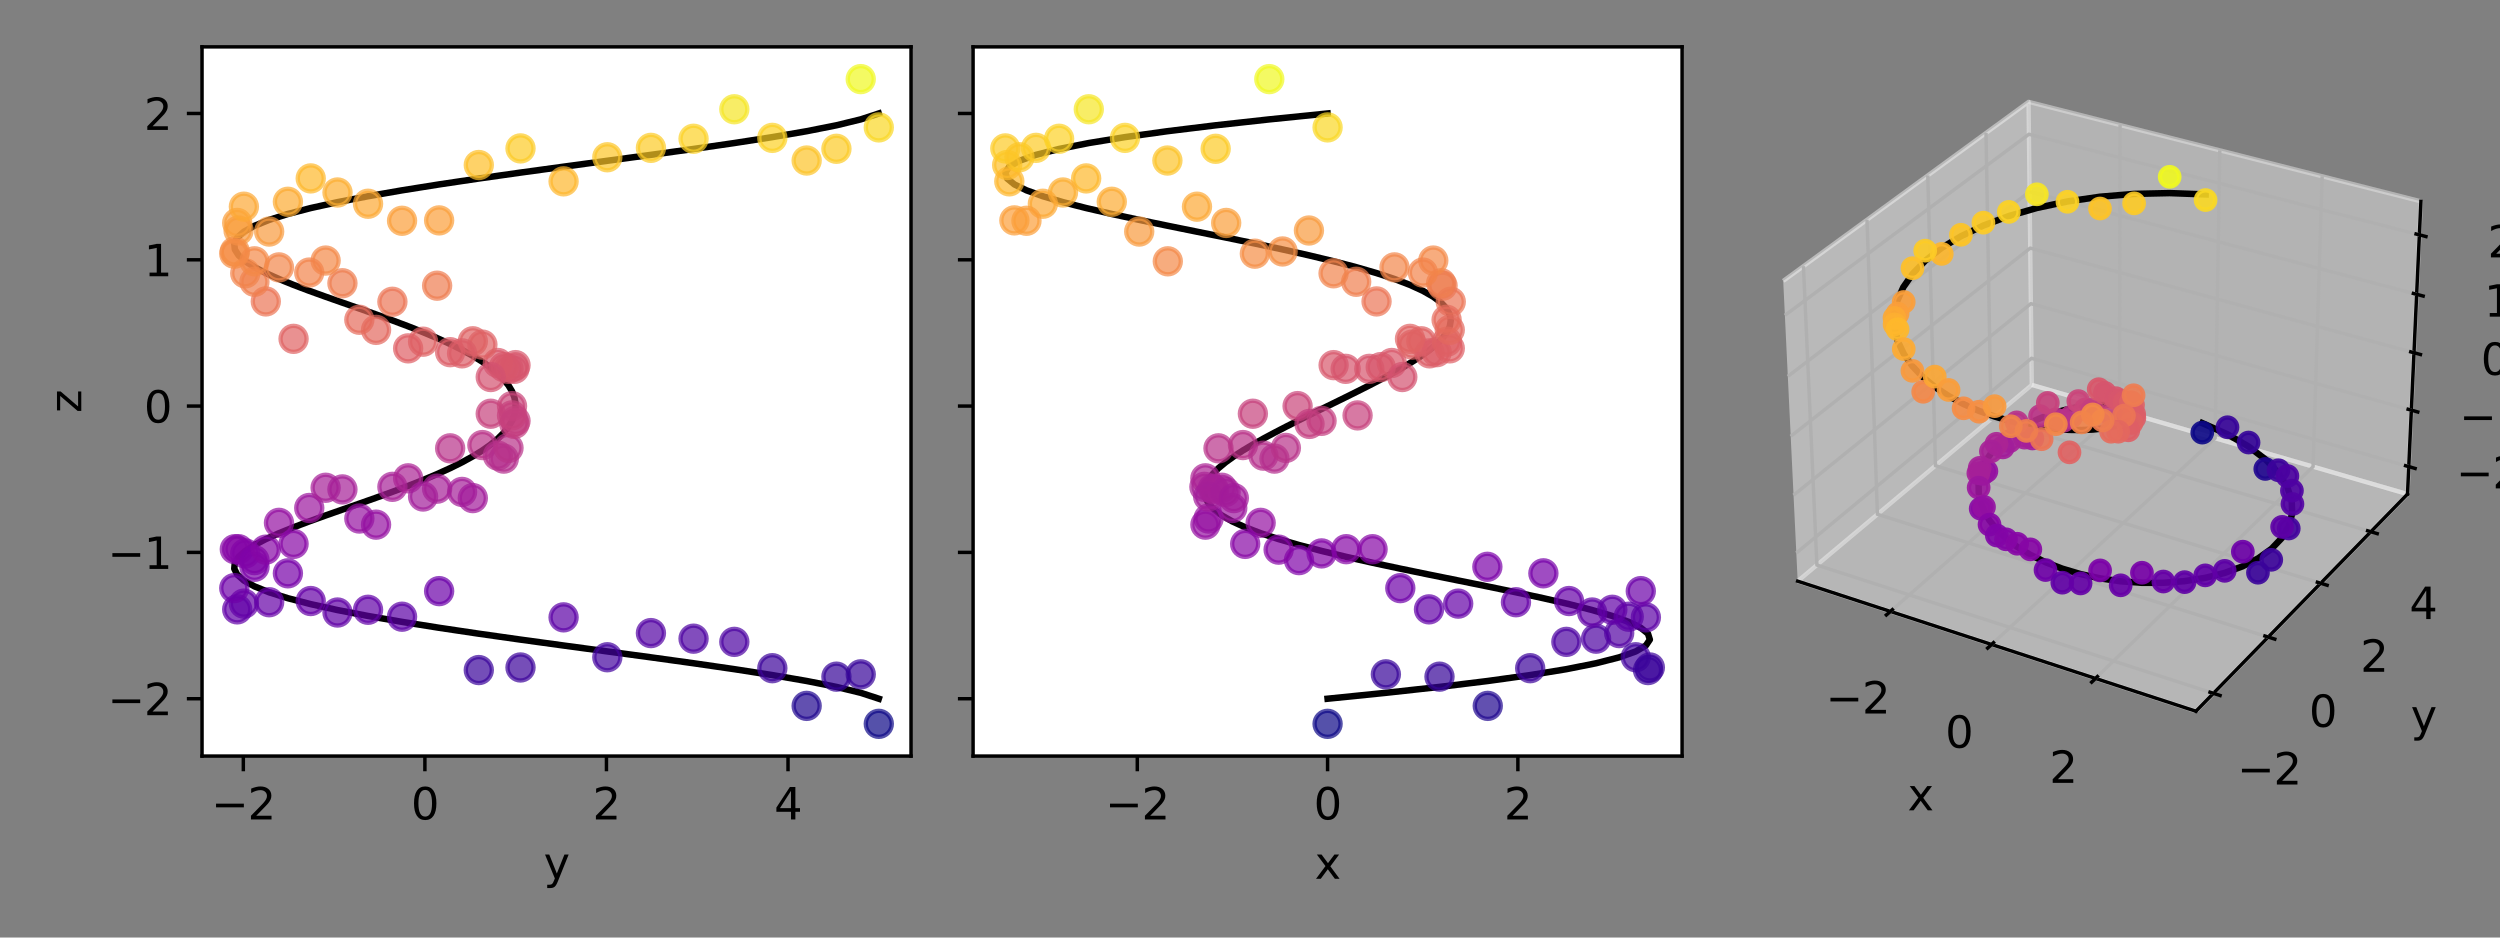 <?xml version="1.0" encoding="utf-8" standalone="no"?>
<!DOCTYPE svg PUBLIC "-//W3C//DTD SVG 1.1//EN"
  "http://www.w3.org/Graphics/SVG/1.1/DTD/svg11.dtd">
<svg height="216pt" version="1.1" viewBox="0 0 576 216" width="576pt" xmlns="http://www.w3.org/2000/svg" xmlns:xlink="http://www.w3.org/1999/xlink">
 <rect x="0" y="0" width="576" height="216" fill="#808080" stroke="none"/>
 <defs>
  <style type="text/css">*{stroke-linecap:butt;stroke-linejoin:round;}</style>
 </defs>
 <g id="figure_1">
  <g id="patch_1">
   <path d="M 0 216 
L 576 216 
L 576 0 
L 0 0 
z
" style="fill:none;"/>
  </g>
  <g id="axes_1">
   <g id="patch_2">
    <path d="M 46.55 174.2 
L 209.9 174.2 
L 209.9 10.8 
L 46.55 10.8 
z
" style="fill:#ffffff;"/>
   </g>
   <g id="line2d_1">
    <path clip-path="url(#p128ddd7ebf)" d="M 202.475 160.986 
L 198.314 159.624 
L 192.711 158.262 
L 185.854 156.9 
L 177.944 155.538 
L 169.187 154.176 
L 159.794 152.814 
L 149.973 151.452 
L 139.926 150.09 
L 129.85 148.728 
L 119.924 147.366 
L 110.315 146.004 
L 101.175 144.642 
L 92.632 143.28 
L 84.798 141.918 
L 77.761 140.556 
L 71.59 139.194 
L 66.331 137.831 
L 62.011 136.469 
L 58.634 135.107 
L 56.191 133.745 
L 54.652 132.383 
L 53.975 131.021 
L 54.103 129.659 
L 54.971 128.297 
L 56.504 126.935 
L 58.622 125.573 
L 61.24 124.211 
L 64.274 122.849 
L 67.637 121.487 
L 71.248 120.125 
L 75.025 118.763 
L 78.895 117.401 
L 82.789 116.039 
L 86.645 114.677 
L 90.408 113.315 
L 94.032 111.953 
L 97.478 110.591 
L 100.714 109.229 
L 103.713 107.867 
L 106.459 106.505 
L 108.938 105.143 
L 111.141 103.78 
L 113.065 102.418 
L 114.709 101.056 
L 116.072 99.694 
L 117.158 98.332 
L 117.969 96.97 
L 118.508 95.608 
L 118.777 94.246 
L 118.777 92.884 
L 118.508 91.522 
L 117.969 90.16 
L 117.158 88.798 
L 116.072 87.436 
L 114.709 86.074 
L 113.065 84.712 
L 111.141 83.35 
L 108.938 81.988 
L 106.459 80.626 
L 103.713 79.264 
L 100.714 77.902 
L 97.478 76.54 
L 94.032 75.178 
L 90.408 73.816 
L 86.645 72.454 
L 82.789 71.092 
L 78.895 69.73 
L 75.025 68.367 
L 71.248 67.005 
L 67.637 65.643 
L 64.274 64.281 
L 61.24 62.919 
L 58.622 61.557 
L 56.504 60.195 
L 54.971 58.833 
L 54.103 57.471 
L 53.975 56.109 
L 54.652 54.747 
L 56.191 53.385 
L 58.634 52.023 
L 62.011 50.661 
L 66.331 49.299 
L 71.59 47.937 
L 77.761 46.575 
L 84.798 45.213 
L 92.632 43.851 
L 101.175 42.489 
L 110.315 41.127 
L 119.924 39.765 
L 129.85 38.403 
L 139.926 37.041 
L 149.973 35.679 
L 159.794 34.316 
L 169.187 32.954 
L 177.944 31.592 
L 185.854 30.23 
L 192.711 28.868 
L 198.314 27.506 
L 202.475 26.144 
" style="fill:none;stroke:#000000;stroke-linecap:square;stroke-width:1.5;"/>
   </g>
   <g id="PathCollection_1">
    <defs>
     <path d="M 0 3 
C 0.796 3 1.559 2.684 2.121 2.121 
C 2.684 1.559 3 0.796 3 -0 
C 3 -0.796 2.684 -1.559 2.121 -2.121 
C 1.559 -2.684 0.796 -3 0 -3 
C -0.796 -3 -1.559 -2.684 -2.121 -2.121 
C -2.684 -1.559 -3 -0.796 -3 0 
C -3 0.796 -2.684 1.559 -2.121 2.121 
C -1.559 2.684 -0.796 3 0 3 
z
" id="C0_0_bcb44ebef4"/>
    </defs>
    <g clip-path="url(#p128ddd7ebf)">
     <use style="fill:#0d0887;fill-opacity:0.7;stroke:#0d0887;stroke-opacity:0.7;" x="202.475" xlink:href="#C0_0_bcb44ebef4" y="166.773"/>
    </g>
    <g clip-path="url(#p128ddd7ebf)">
     <use style="fill:#370499;fill-opacity:0.7;stroke:#370499;stroke-opacity:0.7;" x="198.314" xlink:href="#C0_0_bcb44ebef4" y="155.367"/>
    </g>
    <g clip-path="url(#p128ddd7ebf)">
     <use style="fill:#350498;fill-opacity:0.7;stroke:#350498;stroke-opacity:0.7;" x="192.711" xlink:href="#C0_0_bcb44ebef4" y="155.904"/>
    </g>
    <g clip-path="url(#p128ddd7ebf)">
     <use style="fill:#20068f;fill-opacity:0.7;stroke:#20068f;stroke-opacity:0.7;" x="185.854" xlink:href="#C0_0_bcb44ebef4" y="162.633"/>
    </g>
    <g clip-path="url(#p128ddd7ebf)">
     <use style="fill:#3c049b;fill-opacity:0.7;stroke:#3c049b;stroke-opacity:0.7;" x="177.944" xlink:href="#C0_0_bcb44ebef4" y="153.952"/>
    </g>
    <g clip-path="url(#p128ddd7ebf)">
     <use style="fill:#4c02a1;fill-opacity:0.7;stroke:#4c02a1;stroke-opacity:0.7;" x="169.187" xlink:href="#C0_0_bcb44ebef4" y="147.886"/>
    </g>
    <g clip-path="url(#p128ddd7ebf)">
     <use style="fill:#4e02a2;fill-opacity:0.7;stroke:#4e02a2;stroke-opacity:0.7;" x="159.794" xlink:href="#C0_0_bcb44ebef4" y="147.152"/>
    </g>
    <g clip-path="url(#p128ddd7ebf)">
     <use style="fill:#5302a3;fill-opacity:0.7;stroke:#5302a3;stroke-opacity:0.7;" x="149.973" xlink:href="#C0_0_bcb44ebef4" y="145.864"/>
    </g>
    <g clip-path="url(#p128ddd7ebf)">
     <use style="fill:#43039e;fill-opacity:0.7;stroke:#43039e;stroke-opacity:0.7;" x="139.926" xlink:href="#C0_0_bcb44ebef4" y="151.429"/>
    </g>
    <g clip-path="url(#p128ddd7ebf)">
     <use style="fill:#5c01a6;fill-opacity:0.7;stroke:#5c01a6;stroke-opacity:0.7;" x="129.85" xlink:href="#C0_0_bcb44ebef4" y="142.238"/>
    </g>
    <g clip-path="url(#p128ddd7ebf)">
     <use style="fill:#3c049b;fill-opacity:0.7;stroke:#3c049b;stroke-opacity:0.7;" x="119.924" xlink:href="#C0_0_bcb44ebef4" y="153.785"/>
    </g>
    <g clip-path="url(#p128ddd7ebf)">
     <use style="fill:#3a049a;fill-opacity:0.7;stroke:#3a049a;stroke-opacity:0.7;" x="110.315" xlink:href="#C0_0_bcb44ebef4" y="154.381"/>
    </g>
    <g clip-path="url(#p128ddd7ebf)">
     <use style="fill:#6c00a8;fill-opacity:0.7;stroke:#6c00a8;stroke-opacity:0.7;" x="101.175" xlink:href="#C0_0_bcb44ebef4" y="136.195"/>
    </g>
    <g clip-path="url(#p128ddd7ebf)">
     <use style="fill:#5c01a6;fill-opacity:0.7;stroke:#5c01a6;stroke-opacity:0.7;" x="92.632" xlink:href="#C0_0_bcb44ebef4" y="142.091"/>
    </g>
    <g clip-path="url(#p128ddd7ebf)">
     <use style="fill:#6100a7;fill-opacity:0.7;stroke:#6100a7;stroke-opacity:0.7;" x="84.798" xlink:href="#C0_0_bcb44ebef4" y="140.493"/>
    </g>
    <g clip-path="url(#p128ddd7ebf)">
     <use style="fill:#6001a6;fill-opacity:0.7;stroke:#6001a6;stroke-opacity:0.7;" x="77.761" xlink:href="#C0_0_bcb44ebef4" y="141.124"/>
    </g>
    <g clip-path="url(#p128ddd7ebf)">
     <use style="fill:#6600a7;fill-opacity:0.7;stroke:#6600a7;stroke-opacity:0.7;" x="71.59" xlink:href="#C0_0_bcb44ebef4" y="138.477"/>
    </g>
    <g clip-path="url(#p128ddd7ebf)">
     <use style="fill:#7701a8;fill-opacity:0.7;stroke:#7701a8;stroke-opacity:0.7;" x="66.331" xlink:href="#C0_0_bcb44ebef4" y="132.092"/>
    </g>
    <g clip-path="url(#p128ddd7ebf)">
     <use style="fill:#6600a7;fill-opacity:0.7;stroke:#6600a7;stroke-opacity:0.7;" x="62.011" xlink:href="#C0_0_bcb44ebef4" y="138.754"/>
    </g>
    <g clip-path="url(#p128ddd7ebf)">
     <use style="fill:#7b02a8;fill-opacity:0.7;stroke:#7b02a8;stroke-opacity:0.7;" x="58.634" xlink:href="#C0_0_bcb44ebef4" y="130.592"/>
    </g>
    <g clip-path="url(#p128ddd7ebf)">
     <use style="fill:#6400a7;fill-opacity:0.7;stroke:#6400a7;stroke-opacity:0.7;" x="56.191" xlink:href="#C0_0_bcb44ebef4" y="139.076"/>
    </g>
    <g clip-path="url(#p128ddd7ebf)">
     <use style="fill:#6100a7;fill-opacity:0.7;stroke:#6100a7;stroke-opacity:0.7;" x="54.652" xlink:href="#C0_0_bcb44ebef4" y="140.397"/>
    </g>
    <g clip-path="url(#p128ddd7ebf)">
     <use style="fill:#6e00a8;fill-opacity:0.7;stroke:#6e00a8;stroke-opacity:0.7;" x="53.975" xlink:href="#C0_0_bcb44ebef4" y="135.505"/>
    </g>
    <g clip-path="url(#p128ddd7ebf)">
     <use style="fill:#8606a6;fill-opacity:0.7;stroke:#8606a6;stroke-opacity:0.7;" x="54.103" xlink:href="#C0_0_bcb44ebef4" y="126.537"/>
    </g>
    <g clip-path="url(#p128ddd7ebf)">
     <use style="fill:#8606a6;fill-opacity:0.7;stroke:#8606a6;stroke-opacity:0.7;" x="54.971" xlink:href="#C0_0_bcb44ebef4" y="126.532"/>
    </g>
    <g clip-path="url(#p128ddd7ebf)">
     <use style="fill:#8305a7;fill-opacity:0.7;stroke:#8305a7;stroke-opacity:0.7;" x="56.504" xlink:href="#C0_0_bcb44ebef4" y="127.505"/>
    </g>
    <g clip-path="url(#p128ddd7ebf)">
     <use style="fill:#8004a8;fill-opacity:0.7;stroke:#8004a8;stroke-opacity:0.7;" x="58.622" xlink:href="#C0_0_bcb44ebef4" y="129.052"/>
    </g>
    <g clip-path="url(#p128ddd7ebf)">
     <use style="fill:#8606a6;fill-opacity:0.7;stroke:#8606a6;stroke-opacity:0.7;" x="61.24" xlink:href="#C0_0_bcb44ebef4" y="126.64"/>
    </g>
    <g clip-path="url(#p128ddd7ebf)">
     <use style="fill:#9410a2;fill-opacity:0.7;stroke:#9410a2;stroke-opacity:0.7;" x="64.274" xlink:href="#C0_0_bcb44ebef4" y="120.464"/>
    </g>
    <g clip-path="url(#p128ddd7ebf)">
     <use style="fill:#8808a6;fill-opacity:0.7;stroke:#8808a6;stroke-opacity:0.7;" x="67.637" xlink:href="#C0_0_bcb44ebef4" y="125.313"/>
    </g>
    <g clip-path="url(#p128ddd7ebf)">
     <use style="fill:#9c179e;fill-opacity:0.7;stroke:#9c179e;stroke-opacity:0.7;" x="71.248" xlink:href="#C0_0_bcb44ebef4" y="117.038"/>
    </g>
    <g clip-path="url(#p128ddd7ebf)">
     <use style="fill:#a62098;fill-opacity:0.7;stroke:#a62098;stroke-opacity:0.7;" x="75.025" xlink:href="#C0_0_bcb44ebef4" y="112.38"/>
    </g>
    <g clip-path="url(#p128ddd7ebf)">
     <use style="fill:#a62098;fill-opacity:0.7;stroke:#a62098;stroke-opacity:0.7;" x="78.895" xlink:href="#C0_0_bcb44ebef4" y="112.759"/>
    </g>
    <g clip-path="url(#p128ddd7ebf)">
     <use style="fill:#9613a1;fill-opacity:0.7;stroke:#9613a1;stroke-opacity:0.7;" x="82.789" xlink:href="#C0_0_bcb44ebef4" y="119.469"/>
    </g>
    <g clip-path="url(#p128ddd7ebf)">
     <use style="fill:#9410a2;fill-opacity:0.7;stroke:#9410a2;stroke-opacity:0.7;" x="86.645" xlink:href="#C0_0_bcb44ebef4" y="120.882"/>
    </g>
    <g clip-path="url(#p128ddd7ebf)">
     <use style="fill:#a72197;fill-opacity:0.7;stroke:#a72197;stroke-opacity:0.7;" x="90.408" xlink:href="#C0_0_bcb44ebef4" y="112.168"/>
    </g>
    <g clip-path="url(#p128ddd7ebf)">
     <use style="fill:#ab2494;fill-opacity:0.7;stroke:#ab2494;stroke-opacity:0.7;" x="94.032" xlink:href="#C0_0_bcb44ebef4" y="110.205"/>
    </g>
    <g clip-path="url(#p128ddd7ebf)">
     <use style="fill:#a21d9a;fill-opacity:0.7;stroke:#a21d9a;stroke-opacity:0.7;" x="97.478" xlink:href="#C0_0_bcb44ebef4" y="114.398"/>
    </g>
    <g clip-path="url(#p128ddd7ebf)">
     <use style="fill:#a62098;fill-opacity:0.7;stroke:#a62098;stroke-opacity:0.7;" x="100.714" xlink:href="#C0_0_bcb44ebef4" y="112.591"/>
    </g>
    <g clip-path="url(#p128ddd7ebf)">
     <use style="fill:#b83289;fill-opacity:0.7;stroke:#b83289;stroke-opacity:0.7;" x="103.713" xlink:href="#C0_0_bcb44ebef4" y="103.294"/>
    </g>
    <g clip-path="url(#p128ddd7ebf)">
     <use style="fill:#a51f99;fill-opacity:0.7;stroke:#a51f99;stroke-opacity:0.7;" x="106.459" xlink:href="#C0_0_bcb44ebef4" y="113.338"/>
    </g>
    <g clip-path="url(#p128ddd7ebf)">
     <use style="fill:#a11b9b;fill-opacity:0.7;stroke:#a11b9b;stroke-opacity:0.7;" x="108.938" xlink:href="#C0_0_bcb44ebef4" y="114.764"/>
    </g>
    <g clip-path="url(#p128ddd7ebf)">
     <use style="fill:#ba3388;fill-opacity:0.7;stroke:#ba3388;stroke-opacity:0.7;" x="111.141" xlink:href="#C0_0_bcb44ebef4" y="102.543"/>
    </g>
    <g clip-path="url(#p128ddd7ebf)">
     <use style="fill:#c7427c;fill-opacity:0.7;stroke:#c7427c;stroke-opacity:0.7;" x="113.065" xlink:href="#C0_0_bcb44ebef4" y="95.325"/>
    </g>
    <g clip-path="url(#p128ddd7ebf)">
     <use style="fill:#b52f8c;fill-opacity:0.7;stroke:#b52f8c;stroke-opacity:0.7;" x="114.709" xlink:href="#C0_0_bcb44ebef4" y="104.984"/>
    </g>
    <g clip-path="url(#p128ddd7ebf)">
     <use style="fill:#b42e8d;fill-opacity:0.7;stroke:#b42e8d;stroke-opacity:0.7;" x="116.072" xlink:href="#C0_0_bcb44ebef4" y="105.669"/>
    </g>
    <g clip-path="url(#p128ddd7ebf)">
     <use style="fill:#b83289;fill-opacity:0.7;stroke:#b83289;stroke-opacity:0.7;" x="117.158" xlink:href="#C0_0_bcb44ebef4" y="103.204"/>
    </g>
    <g clip-path="url(#p128ddd7ebf)">
     <use style="fill:#ca457a;fill-opacity:0.7;stroke:#ca457a;stroke-opacity:0.7;" x="117.969" xlink:href="#C0_0_bcb44ebef4" y="93.568"/>
    </g>
    <g clip-path="url(#p128ddd7ebf)">
     <use style="fill:#c33d80;fill-opacity:0.7;stroke:#c33d80;stroke-opacity:0.7;" x="118.508" xlink:href="#C0_0_bcb44ebef4" y="97.672"/>
    </g>
    <g clip-path="url(#p128ddd7ebf)">
     <use style="fill:#c43e7f;fill-opacity:0.7;stroke:#c43e7f;stroke-opacity:0.7;" x="118.777" xlink:href="#C0_0_bcb44ebef4" y="96.967"/>
    </g>
    <g clip-path="url(#p128ddd7ebf)">
     <use style="fill:#d8576b;fill-opacity:0.7;stroke:#d8576b;stroke-opacity:0.7;" x="118.777" xlink:href="#C0_0_bcb44ebef4" y="84.126"/>
    </g>
    <g clip-path="url(#p128ddd7ebf)">
     <use style="fill:#d6556d;fill-opacity:0.7;stroke:#d6556d;stroke-opacity:0.7;" x="118.508" xlink:href="#C0_0_bcb44ebef4" y="84.983"/>
    </g>
    <g clip-path="url(#p128ddd7ebf)">
     <use style="fill:#c6417d;fill-opacity:0.7;stroke:#c6417d;stroke-opacity:0.7;" x="117.969" xlink:href="#C0_0_bcb44ebef4" y="95.708"/>
    </g>
    <g clip-path="url(#p128ddd7ebf)">
     <use style="fill:#d6556d;fill-opacity:0.7;stroke:#d6556d;stroke-opacity:0.7;" x="117.158" xlink:href="#C0_0_bcb44ebef4" y="84.984"/>
    </g>
    <g clip-path="url(#p128ddd7ebf)">
     <use style="fill:#d7566c;fill-opacity:0.7;stroke:#d7566c;stroke-opacity:0.7;" x="116.072" xlink:href="#C0_0_bcb44ebef4" y="84.585"/>
    </g>
    <g clip-path="url(#p128ddd7ebf)">
     <use style="fill:#d9586a;fill-opacity:0.7;stroke:#d9586a;stroke-opacity:0.7;" x="114.709" xlink:href="#C0_0_bcb44ebef4" y="83.633"/>
    </g>
    <g clip-path="url(#p128ddd7ebf)">
     <use style="fill:#d45270;fill-opacity:0.7;stroke:#d45270;stroke-opacity:0.7;" x="113.065" xlink:href="#C0_0_bcb44ebef4" y="86.869"/>
    </g>
    <g clip-path="url(#p128ddd7ebf)">
     <use style="fill:#de6164;fill-opacity:0.7;stroke:#de6164;stroke-opacity:0.7;" x="111.141" xlink:href="#C0_0_bcb44ebef4" y="79.398"/>
    </g>
    <g clip-path="url(#p128ddd7ebf)">
     <use style="fill:#df6263;fill-opacity:0.7;stroke:#df6263;stroke-opacity:0.7;" x="108.938" xlink:href="#C0_0_bcb44ebef4" y="78.63"/>
    </g>
    <g clip-path="url(#p128ddd7ebf)">
     <use style="fill:#dc5d67;fill-opacity:0.7;stroke:#dc5d67;stroke-opacity:0.7;" x="106.459" xlink:href="#C0_0_bcb44ebef4" y="81.41"/>
    </g>
    <g clip-path="url(#p128ddd7ebf)">
     <use style="fill:#dc5d67;fill-opacity:0.7;stroke:#dc5d67;stroke-opacity:0.7;" x="103.713" xlink:href="#C0_0_bcb44ebef4" y="81.142"/>
    </g>
    <g clip-path="url(#p128ddd7ebf)">
     <use style="fill:#ef7c51;fill-opacity:0.7;stroke:#ef7c51;stroke-opacity:0.7;" x="100.714" xlink:href="#C0_0_bcb44ebef4" y="65.825"/>
    </g>
    <g clip-path="url(#p128ddd7ebf)">
     <use style="fill:#df6263;fill-opacity:0.7;stroke:#df6263;stroke-opacity:0.7;" x="97.478" xlink:href="#C0_0_bcb44ebef4" y="78.727"/>
    </g>
    <g clip-path="url(#p128ddd7ebf)">
     <use style="fill:#de5f65;fill-opacity:0.7;stroke:#de5f65;stroke-opacity:0.7;" x="94.032" xlink:href="#C0_0_bcb44ebef4" y="80.262"/>
    </g>
    <g clip-path="url(#p128ddd7ebf)">
     <use style="fill:#eb7556;fill-opacity:0.7;stroke:#eb7556;stroke-opacity:0.7;" x="90.408" xlink:href="#C0_0_bcb44ebef4" y="69.527"/>
    </g>
    <g clip-path="url(#p128ddd7ebf)">
     <use style="fill:#e3685f;fill-opacity:0.7;stroke:#e3685f;stroke-opacity:0.7;" x="86.645" xlink:href="#C0_0_bcb44ebef4" y="76.003"/>
    </g>
    <g clip-path="url(#p128ddd7ebf)">
     <use style="fill:#e66c5c;fill-opacity:0.7;stroke:#e66c5c;stroke-opacity:0.7;" x="82.789" xlink:href="#C0_0_bcb44ebef4" y="73.674"/>
    </g>
    <g clip-path="url(#p128ddd7ebf)">
     <use style="fill:#ef7e50;fill-opacity:0.7;stroke:#ef7e50;stroke-opacity:0.7;" x="78.895" xlink:href="#C0_0_bcb44ebef4" y="65.257"/>
    </g>
    <g clip-path="url(#p128ddd7ebf)">
     <use style="fill:#f48948;fill-opacity:0.7;stroke:#f48948;stroke-opacity:0.7;" x="75.025" xlink:href="#C0_0_bcb44ebef4" y="60.032"/>
    </g>
    <g clip-path="url(#p128ddd7ebf)">
     <use style="fill:#f2844b;fill-opacity:0.7;stroke:#f2844b;stroke-opacity:0.7;" x="71.248" xlink:href="#C0_0_bcb44ebef4" y="62.797"/>
    </g>
    <g clip-path="url(#p128ddd7ebf)">
     <use style="fill:#e06363;fill-opacity:0.7;stroke:#e06363;stroke-opacity:0.7;" x="67.637" xlink:href="#C0_0_bcb44ebef4" y="78.071"/>
    </g>
    <g clip-path="url(#p128ddd7ebf)">
     <use style="fill:#f3874a;fill-opacity:0.7;stroke:#f3874a;stroke-opacity:0.7;" x="64.274" xlink:href="#C0_0_bcb44ebef4" y="61.604"/>
    </g>
    <g clip-path="url(#p128ddd7ebf)">
     <use style="fill:#eb7556;fill-opacity:0.7;stroke:#eb7556;stroke-opacity:0.7;" x="61.24" xlink:href="#C0_0_bcb44ebef4" y="69.448"/>
    </g>
    <g clip-path="url(#p128ddd7ebf)">
     <use style="fill:#f07f4f;fill-opacity:0.7;stroke:#f07f4f;stroke-opacity:0.7;" x="58.622" xlink:href="#C0_0_bcb44ebef4" y="64.922"/>
    </g>
    <g clip-path="url(#p128ddd7ebf)">
     <use style="fill:#f1834c;fill-opacity:0.7;stroke:#f1834c;stroke-opacity:0.7;" x="56.504" xlink:href="#C0_0_bcb44ebef4" y="62.971"/>
    </g>
    <g clip-path="url(#p128ddd7ebf)">
     <use style="fill:#f99a3e;fill-opacity:0.7;stroke:#f99a3e;stroke-opacity:0.7;" x="54.971" xlink:href="#C0_0_bcb44ebef4" y="53.108"/>
    </g>
    <g clip-path="url(#p128ddd7ebf)">
     <use style="fill:#f68f44;fill-opacity:0.7;stroke:#f68f44;stroke-opacity:0.7;" x="54.103" xlink:href="#C0_0_bcb44ebef4" y="57.937"/>
    </g>
    <g clip-path="url(#p128ddd7ebf)">
     <use style="fill:#f68d45;fill-opacity:0.7;stroke:#f68d45;stroke-opacity:0.7;" x="53.975" xlink:href="#C0_0_bcb44ebef4" y="58.451"/>
    </g>
    <g clip-path="url(#p128ddd7ebf)">
     <use style="fill:#fa9e3b;fill-opacity:0.7;stroke:#fa9e3b;stroke-opacity:0.7;" x="54.652" xlink:href="#C0_0_bcb44ebef4" y="51.366"/>
    </g>
    <g clip-path="url(#p128ddd7ebf)">
     <use style="fill:#fca835;fill-opacity:0.7;stroke:#fca835;stroke-opacity:0.7;" x="56.191" xlink:href="#C0_0_bcb44ebef4" y="47.621"/>
    </g>
    <g clip-path="url(#p128ddd7ebf)">
     <use style="fill:#f48948;fill-opacity:0.7;stroke:#f48948;stroke-opacity:0.7;" x="58.634" xlink:href="#C0_0_bcb44ebef4" y="60.207"/>
    </g>
    <g clip-path="url(#p128ddd7ebf)">
     <use style="fill:#f99a3e;fill-opacity:0.7;stroke:#f99a3e;stroke-opacity:0.7;" x="62.011" xlink:href="#C0_0_bcb44ebef4" y="53.351"/>
    </g>
    <g clip-path="url(#p128ddd7ebf)">
     <use style="fill:#fdab33;fill-opacity:0.7;stroke:#fdab33;stroke-opacity:0.7;" x="66.331" xlink:href="#C0_0_bcb44ebef4" y="46.488"/>
    </g>
    <g clip-path="url(#p128ddd7ebf)">
     <use style="fill:#feb82c;fill-opacity:0.7;stroke:#feb82c;stroke-opacity:0.7;" x="71.59" xlink:href="#C0_0_bcb44ebef4" y="41.106"/>
    </g>
    <g clip-path="url(#p128ddd7ebf)">
     <use style="fill:#fdaf31;fill-opacity:0.7;stroke:#fdaf31;stroke-opacity:0.7;" x="77.761" xlink:href="#C0_0_bcb44ebef4" y="44.349"/>
    </g>
    <g clip-path="url(#p128ddd7ebf)">
     <use style="fill:#fca934;fill-opacity:0.7;stroke:#fca934;stroke-opacity:0.7;" x="84.798" xlink:href="#C0_0_bcb44ebef4" y="46.944"/>
    </g>
    <g clip-path="url(#p128ddd7ebf)">
     <use style="fill:#fb9f3a;fill-opacity:0.7;stroke:#fb9f3a;stroke-opacity:0.7;" x="92.632" xlink:href="#C0_0_bcb44ebef4" y="50.868"/>
    </g>
    <g clip-path="url(#p128ddd7ebf)">
     <use style="fill:#fb9f3a;fill-opacity:0.7;stroke:#fb9f3a;stroke-opacity:0.7;" x="101.175" xlink:href="#C0_0_bcb44ebef4" y="50.778"/>
    </g>
    <g clip-path="url(#p128ddd7ebf)">
     <use style="fill:#fec029;fill-opacity:0.7;stroke:#fec029;stroke-opacity:0.7;" x="110.315" xlink:href="#C0_0_bcb44ebef4" y="38.018"/>
    </g>
    <g clip-path="url(#p128ddd7ebf)">
     <use style="fill:#fdcb26;fill-opacity:0.7;stroke:#fdcb26;stroke-opacity:0.7;" x="119.924" xlink:href="#C0_0_bcb44ebef4" y="34.194"/>
    </g>
    <g clip-path="url(#p128ddd7ebf)">
     <use style="fill:#feb72d;fill-opacity:0.7;stroke:#feb72d;stroke-opacity:0.7;" x="129.85" xlink:href="#C0_0_bcb44ebef4" y="41.782"/>
    </g>
    <g clip-path="url(#p128ddd7ebf)">
     <use style="fill:#fdc527;fill-opacity:0.7;stroke:#fdc527;stroke-opacity:0.7;" x="139.926" xlink:href="#C0_0_bcb44ebef4" y="36.233"/>
    </g>
    <g clip-path="url(#p128ddd7ebf)">
     <use style="fill:#fdcb26;fill-opacity:0.7;stroke:#fdcb26;stroke-opacity:0.7;" x="149.973" xlink:href="#C0_0_bcb44ebef4" y="34.068"/>
    </g>
    <g clip-path="url(#p128ddd7ebf)">
     <use style="fill:#fcd225;fill-opacity:0.7;stroke:#fcd225;stroke-opacity:0.7;" x="159.794" xlink:href="#C0_0_bcb44ebef4" y="31.972"/>
    </g>
    <g clip-path="url(#p128ddd7ebf)">
     <use style="fill:#f6e626;fill-opacity:0.7;stroke:#f6e626;stroke-opacity:0.7;" x="169.187" xlink:href="#C0_0_bcb44ebef4" y="25.173"/>
    </g>
    <g clip-path="url(#p128ddd7ebf)">
     <use style="fill:#fcd225;fill-opacity:0.7;stroke:#fcd225;stroke-opacity:0.7;" x="177.944" xlink:href="#C0_0_bcb44ebef4" y="31.766"/>
    </g>
    <g clip-path="url(#p128ddd7ebf)">
     <use style="fill:#fdc328;fill-opacity:0.7;stroke:#fdc328;stroke-opacity:0.7;" x="185.854" xlink:href="#C0_0_bcb44ebef4" y="36.985"/>
    </g>
    <g clip-path="url(#p128ddd7ebf)">
     <use style="fill:#fdcb26;fill-opacity:0.7;stroke:#fdcb26;stroke-opacity:0.7;" x="192.711" xlink:href="#C0_0_bcb44ebef4" y="34.282"/>
    </g>
    <g clip-path="url(#p128ddd7ebf)">
     <use style="fill:#f0f921;fill-opacity:0.7;stroke:#f0f921;stroke-opacity:0.7;" x="198.314" xlink:href="#C0_0_bcb44ebef4" y="18.227"/>
    </g>
    <g clip-path="url(#p128ddd7ebf)">
     <use style="fill:#fad824;fill-opacity:0.7;stroke:#fad824;stroke-opacity:0.7;" x="202.475" xlink:href="#C0_0_bcb44ebef4" y="29.354"/>
    </g>
   </g>
   <g id="matplotlib.axis_1">
    <g id="xtick_1">
     <g id="line2d_2">
      <defs>
       <path d="M 0 0 
L 0 3.5 
" id="me868a0b566" style="stroke:#000000;stroke-width:0.8;"/>
      </defs>
      <g>
       <use style="stroke:#000000;stroke-width:0.8;" x="56.063" xlink:href="#me868a0b566" y="174.2"/>
      </g>
     </g>
     <g id="text_1">
      <!-- −2 -->
      <g transform="translate(48.691 188.798)scale(0.1 -0.1)">
       <defs>
        <path d="M 678 2272 
L 4684 2272 
L 4684 1741 
L 678 1741 
L 678 2272 
z
" id="DejaVuSans-2212" transform="scale(0.016)"/>
        <path d="M 1228 531 
L 3431 531 
L 3431 0 
L 469 0 
L 469 531 
Q 828 903 1448 1529 
Q 2069 2156 2228 2338 
Q 2531 2678 2651 2914 
Q 2772 3150 2772 3378 
Q 2772 3750 2511 3984 
Q 2250 4219 1831 4219 
Q 1534 4219 1204 4116 
Q 875 4013 500 3803 
L 500 4441 
Q 881 4594 1212 4672 
Q 1544 4750 1819 4750 
Q 2544 4750 2975 4387 
Q 3406 4025 3406 3419 
Q 3406 3131 3298 2873 
Q 3191 2616 2906 2266 
Q 2828 2175 2409 1742 
Q 1991 1309 1228 531 
z
" id="DejaVuSans-32" transform="scale(0.016)"/>
       </defs>
       <use xlink:href="#DejaVuSans-2212"/>
       <use x="83.789" xlink:href="#DejaVuSans-32"/>
      </g>
     </g>
    </g>
    <g id="xtick_2">
     <g id="line2d_3">
      <g>
       <use style="stroke:#000000;stroke-width:0.8;" x="97.895" xlink:href="#me868a0b566" y="174.2"/>
      </g>
     </g>
     <g id="text_2">
      <!-- 0 -->
      <g transform="translate(94.713 188.798)scale(0.1 -0.1)">
       <defs>
        <path d="M 2034 4250 
Q 1547 4250 1301 3770 
Q 1056 3291 1056 2328 
Q 1056 1369 1301 889 
Q 1547 409 2034 409 
Q 2525 409 2770 889 
Q 3016 1369 3016 2328 
Q 3016 3291 2770 3770 
Q 2525 4250 2034 4250 
z
M 2034 4750 
Q 2819 4750 3233 4129 
Q 3647 3509 3647 2328 
Q 3647 1150 3233 529 
Q 2819 -91 2034 -91 
Q 1250 -91 836 529 
Q 422 1150 422 2328 
Q 422 3509 836 4129 
Q 1250 4750 2034 4750 
z
" id="DejaVuSans-30" transform="scale(0.016)"/>
       </defs>
       <use xlink:href="#DejaVuSans-30"/>
      </g>
     </g>
    </g>
    <g id="xtick_3">
     <g id="line2d_4">
      <g>
       <use style="stroke:#000000;stroke-width:0.8;" x="139.727" xlink:href="#me868a0b566" y="174.2"/>
      </g>
     </g>
     <g id="text_3">
      <!-- 2 -->
      <g transform="translate(136.546 188.798)scale(0.1 -0.1)">
       <use xlink:href="#DejaVuSans-32"/>
      </g>
     </g>
    </g>
    <g id="xtick_4">
     <g id="line2d_5">
      <g>
       <use style="stroke:#000000;stroke-width:0.8;" x="181.559" xlink:href="#me868a0b566" y="174.2"/>
      </g>
     </g>
     <g id="text_4">
      <!-- 4 -->
      <g transform="translate(178.378 188.798)scale(0.1 -0.1)">
       <defs>
        <path d="M 2419 4116 
L 825 1625 
L 2419 1625 
L 2419 4116 
z
M 2253 4666 
L 3047 4666 
L 3047 1625 
L 3713 1625 
L 3713 1100 
L 3047 1100 
L 3047 0 
L 2419 0 
L 2419 1100 
L 313 1100 
L 313 1709 
L 2253 4666 
z
" id="DejaVuSans-34" transform="scale(0.016)"/>
       </defs>
       <use xlink:href="#DejaVuSans-34"/>
      </g>
     </g>
    </g>
    <g id="text_5">
     <!-- y -->
     <g transform="translate(125.266 202.477)scale(0.1 -0.1)">
      <defs>
       <path d="M 2059 -325 
Q 1816 -950 1584 -1140 
Q 1353 -1331 966 -1331 
L 506 -1331 
L 506 -850 
L 844 -850 
Q 1081 -850 1212 -737 
Q 1344 -625 1503 -206 
L 1606 56 
L 191 3500 
L 800 3500 
L 1894 763 
L 2988 3500 
L 3597 3500 
L 2059 -325 
z
" id="DejaVuSans-79" transform="scale(0.016)"/>
      </defs>
      <use xlink:href="#DejaVuSans-79"/>
     </g>
    </g>
   </g>
   <g id="matplotlib.axis_2">
    <g id="ytick_1">
     <g id="line2d_6">
      <defs>
       <path d="M 0 0 
L -3.5 0 
" id="m706b8a815c" style="stroke:#000000;stroke-width:0.8;"/>
      </defs>
      <g>
       <use style="stroke:#000000;stroke-width:0.8;" x="46.55" xlink:href="#m706b8a815c" y="160.986"/>
      </g>
     </g>
     <g id="text_6">
      <!-- −2 -->
      <g transform="translate(24.808 164.785)scale(0.1 -0.1)">
       <use xlink:href="#DejaVuSans-2212"/>
       <use x="83.789" xlink:href="#DejaVuSans-32"/>
      </g>
     </g>
    </g>
    <g id="ytick_2">
     <g id="line2d_7">
      <g>
       <use style="stroke:#000000;stroke-width:0.8;" x="46.55" xlink:href="#m706b8a815c" y="127.276"/>
      </g>
     </g>
     <g id="text_7">
      <!-- −1 -->
      <g transform="translate(24.808 131.075)scale(0.1 -0.1)">
       <defs>
        <path d="M 794 531 
L 1825 531 
L 1825 4091 
L 703 3866 
L 703 4441 
L 1819 4666 
L 2450 4666 
L 2450 531 
L 3481 531 
L 3481 0 
L 794 0 
L 794 531 
z
" id="DejaVuSans-31" transform="scale(0.016)"/>
       </defs>
       <use xlink:href="#DejaVuSans-2212"/>
       <use x="83.789" xlink:href="#DejaVuSans-31"/>
      </g>
     </g>
    </g>
    <g id="ytick_3">
     <g id="line2d_8">
      <g>
       <use style="stroke:#000000;stroke-width:0.8;" x="46.55" xlink:href="#m706b8a815c" y="93.565"/>
      </g>
     </g>
     <g id="text_8">
      <!-- 0 -->
      <g transform="translate(33.188 97.364)scale(0.1 -0.1)">
       <use xlink:href="#DejaVuSans-30"/>
      </g>
     </g>
    </g>
    <g id="ytick_4">
     <g id="line2d_9">
      <g>
       <use style="stroke:#000000;stroke-width:0.8;" x="46.55" xlink:href="#m706b8a815c" y="59.855"/>
      </g>
     </g>
     <g id="text_9">
      <!-- 1 -->
      <g transform="translate(33.188 63.654)scale(0.1 -0.1)">
       <use xlink:href="#DejaVuSans-31"/>
      </g>
     </g>
    </g>
    <g id="ytick_5">
     <g id="line2d_10">
      <g>
       <use style="stroke:#000000;stroke-width:0.8;" x="46.55" xlink:href="#m706b8a815c" y="26.144"/>
      </g>
     </g>
     <g id="text_10">
      <!-- 2 -->
      <g transform="translate(33.188 29.943)scale(0.1 -0.1)">
       <use xlink:href="#DejaVuSans-32"/>
      </g>
     </g>
    </g>
    <g id="text_11">
     <!-- z -->
     <g transform="translate(18.728 95.124)rotate(-90)scale(0.1 -0.1)">
      <defs>
       <path d="M 353 3500 
L 3084 3500 
L 3084 2975 
L 922 459 
L 3084 459 
L 3084 0 
L 275 0 
L 275 525 
L 2438 3041 
L 353 3041 
L 353 3500 
z
" id="DejaVuSans-7a" transform="scale(0.016)"/>
      </defs>
      <use xlink:href="#DejaVuSans-7a"/>
     </g>
    </g>
   </g>
   <g id="patch_3">
    <path d="M 46.55 174.2 
L 46.55 10.8 
" style="fill:none;stroke:#000000;stroke-linecap:square;stroke-linejoin:miter;stroke-width:0.8;"/>
   </g>
   <g id="patch_4">
    <path d="M 209.9 174.2 
L 209.9 10.8 
" style="fill:none;stroke:#000000;stroke-linecap:square;stroke-linejoin:miter;stroke-width:0.8;"/>
   </g>
   <g id="patch_5">
    <path d="M 46.55 174.2 
L 209.9 174.2 
" style="fill:none;stroke:#000000;stroke-linecap:square;stroke-linejoin:miter;stroke-width:0.8;"/>
   </g>
   <g id="patch_6">
    <path d="M 46.55 10.8 
L 209.9 10.8 
" style="fill:none;stroke:#000000;stroke-linecap:square;stroke-linejoin:miter;stroke-width:0.8;"/>
   </g>
  </g>
  <g id="axes_2">
   <g id="patch_7">
    <path d="M 224.2 174.2 
L 387.55 174.2 
L 387.55 10.8 
L 224.2 10.8 
z
" style="fill:#ffffff;"/>
   </g>
   <g id="line2d_11">
    <path clip-path="url(#p266bbf3676)" d="M 305.875 160.986 
L 319.306 159.624 
L 331.659 158.262 
L 342.781 156.9 
L 352.554 155.538 
L 360.889 154.176 
L 367.732 152.814 
L 373.058 151.452 
L 376.873 150.09 
L 379.209 148.728 
L 380.125 147.366 
L 379.701 146.004 
L 378.039 144.642 
L 375.254 143.28 
L 371.475 141.918 
L 366.842 140.556 
L 361.5 139.194 
L 355.596 137.831 
L 349.278 136.469 
L 342.688 135.107 
L 335.966 133.745 
L 329.239 132.383 
L 322.629 131.021 
L 316.241 129.659 
L 310.171 128.297 
L 304.498 126.935 
L 299.289 125.573 
L 294.595 124.211 
L 290.454 122.849 
L 286.889 121.487 
L 283.912 120.125 
L 281.523 118.763 
L 279.71 117.401 
L 278.453 116.039 
L 277.726 114.677 
L 277.494 113.315 
L 277.721 111.953 
L 278.366 110.591 
L 279.385 109.229 
L 280.737 107.867 
L 282.38 106.505 
L 284.273 105.143 
L 286.379 103.78 
L 288.661 102.418 
L 291.088 101.056 
L 293.632 99.694 
L 296.265 98.332 
L 298.965 96.97 
L 301.711 95.608 
L 304.484 94.246 
L 307.266 92.884 
L 310.039 91.522 
L 312.785 90.16 
L 315.485 88.798 
L 318.118 87.436 
L 320.662 86.074 
L 323.089 84.712 
L 325.371 83.35 
L 327.477 81.988 
L 329.37 80.626 
L 331.013 79.264 
L 332.365 77.902 
L 333.384 76.54 
L 334.029 75.178 
L 334.256 73.816 
L 334.024 72.454 
L 333.297 71.092 
L 332.04 69.73 
L 330.227 68.367 
L 327.838 67.005 
L 324.861 65.643 
L 321.296 64.281 
L 317.155 62.919 
L 312.461 61.557 
L 307.252 60.195 
L 301.579 58.833 
L 295.509 57.471 
L 289.121 56.109 
L 282.511 54.747 
L 275.784 53.385 
L 269.062 52.023 
L 262.472 50.661 
L 256.154 49.299 
L 250.25 47.937 
L 244.908 46.575 
L 240.275 45.213 
L 236.496 43.851 
L 233.711 42.489 
L 232.049 41.127 
L 231.625 39.765 
L 232.541 38.403 
L 234.877 37.041 
L 238.692 35.679 
L 244.018 34.316 
L 250.861 32.954 
L 259.196 31.592 
L 268.969 30.23 
L 280.091 28.868 
L 292.444 27.506 
L 305.875 26.144 
" style="fill:none;stroke:#000000;stroke-linecap:square;stroke-width:1.5;"/>
   </g>
   <g id="PathCollection_2">
    <defs>
     <path d="M 0 3 
C 0.796 3 1.559 2.684 2.121 2.121 
C 2.684 1.559 3 0.796 3 -0 
C 3 -0.796 2.684 -1.559 2.121 -2.121 
C 1.559 -2.684 0.796 -3 0 -3 
C -0.796 -3 -1.559 -2.684 -2.121 -2.121 
C -2.684 -1.559 -3 -0.796 -3 0 
C -3 0.796 -2.684 1.559 -2.121 2.121 
C -1.559 2.684 -0.796 3 0 3 
z
" id="C1_0_19f63bdda2"/>
    </defs>
    <g clip-path="url(#p266bbf3676)">
     <use style="fill:#0d0887;fill-opacity:0.7;stroke:#0d0887;stroke-opacity:0.7;" x="305.875" xlink:href="#C1_0_19f63bdda2" y="166.773"/>
    </g>
    <g clip-path="url(#p266bbf3676)">
     <use style="fill:#370499;fill-opacity:0.7;stroke:#370499;stroke-opacity:0.7;" x="319.306" xlink:href="#C1_0_19f63bdda2" y="155.367"/>
    </g>
    <g clip-path="url(#p266bbf3676)">
     <use style="fill:#350498;fill-opacity:0.7;stroke:#350498;stroke-opacity:0.7;" x="331.659" xlink:href="#C1_0_19f63bdda2" y="155.904"/>
    </g>
    <g clip-path="url(#p266bbf3676)">
     <use style="fill:#20068f;fill-opacity:0.7;stroke:#20068f;stroke-opacity:0.7;" x="342.781" xlink:href="#C1_0_19f63bdda2" y="162.633"/>
    </g>
    <g clip-path="url(#p266bbf3676)">
     <use style="fill:#3c049b;fill-opacity:0.7;stroke:#3c049b;stroke-opacity:0.7;" x="352.554" xlink:href="#C1_0_19f63bdda2" y="153.952"/>
    </g>
    <g clip-path="url(#p266bbf3676)">
     <use style="fill:#4c02a1;fill-opacity:0.7;stroke:#4c02a1;stroke-opacity:0.7;" x="360.889" xlink:href="#C1_0_19f63bdda2" y="147.886"/>
    </g>
    <g clip-path="url(#p266bbf3676)">
     <use style="fill:#4e02a2;fill-opacity:0.7;stroke:#4e02a2;stroke-opacity:0.7;" x="367.732" xlink:href="#C1_0_19f63bdda2" y="147.152"/>
    </g>
    <g clip-path="url(#p266bbf3676)">
     <use style="fill:#5302a3;fill-opacity:0.7;stroke:#5302a3;stroke-opacity:0.7;" x="373.058" xlink:href="#C1_0_19f63bdda2" y="145.864"/>
    </g>
    <g clip-path="url(#p266bbf3676)">
     <use style="fill:#43039e;fill-opacity:0.7;stroke:#43039e;stroke-opacity:0.7;" x="376.873" xlink:href="#C1_0_19f63bdda2" y="151.429"/>
    </g>
    <g clip-path="url(#p266bbf3676)">
     <use style="fill:#5c01a6;fill-opacity:0.7;stroke:#5c01a6;stroke-opacity:0.7;" x="379.209" xlink:href="#C1_0_19f63bdda2" y="142.238"/>
    </g>
    <g clip-path="url(#p266bbf3676)">
     <use style="fill:#3c049b;fill-opacity:0.7;stroke:#3c049b;stroke-opacity:0.7;" x="380.125" xlink:href="#C1_0_19f63bdda2" y="153.785"/>
    </g>
    <g clip-path="url(#p266bbf3676)">
     <use style="fill:#3a049a;fill-opacity:0.7;stroke:#3a049a;stroke-opacity:0.7;" x="379.701" xlink:href="#C1_0_19f63bdda2" y="154.381"/>
    </g>
    <g clip-path="url(#p266bbf3676)">
     <use style="fill:#6c00a8;fill-opacity:0.7;stroke:#6c00a8;stroke-opacity:0.7;" x="378.039" xlink:href="#C1_0_19f63bdda2" y="136.195"/>
    </g>
    <g clip-path="url(#p266bbf3676)">
     <use style="fill:#5c01a6;fill-opacity:0.7;stroke:#5c01a6;stroke-opacity:0.7;" x="375.254" xlink:href="#C1_0_19f63bdda2" y="142.091"/>
    </g>
    <g clip-path="url(#p266bbf3676)">
     <use style="fill:#6100a7;fill-opacity:0.7;stroke:#6100a7;stroke-opacity:0.7;" x="371.475" xlink:href="#C1_0_19f63bdda2" y="140.493"/>
    </g>
    <g clip-path="url(#p266bbf3676)">
     <use style="fill:#6001a6;fill-opacity:0.7;stroke:#6001a6;stroke-opacity:0.7;" x="366.842" xlink:href="#C1_0_19f63bdda2" y="141.124"/>
    </g>
    <g clip-path="url(#p266bbf3676)">
     <use style="fill:#6600a7;fill-opacity:0.7;stroke:#6600a7;stroke-opacity:0.7;" x="361.5" xlink:href="#C1_0_19f63bdda2" y="138.477"/>
    </g>
    <g clip-path="url(#p266bbf3676)">
     <use style="fill:#7701a8;fill-opacity:0.7;stroke:#7701a8;stroke-opacity:0.7;" x="355.596" xlink:href="#C1_0_19f63bdda2" y="132.092"/>
    </g>
    <g clip-path="url(#p266bbf3676)">
     <use style="fill:#6600a7;fill-opacity:0.7;stroke:#6600a7;stroke-opacity:0.7;" x="349.278" xlink:href="#C1_0_19f63bdda2" y="138.754"/>
    </g>
    <g clip-path="url(#p266bbf3676)">
     <use style="fill:#7b02a8;fill-opacity:0.7;stroke:#7b02a8;stroke-opacity:0.7;" x="342.688" xlink:href="#C1_0_19f63bdda2" y="130.592"/>
    </g>
    <g clip-path="url(#p266bbf3676)">
     <use style="fill:#6400a7;fill-opacity:0.7;stroke:#6400a7;stroke-opacity:0.7;" x="335.966" xlink:href="#C1_0_19f63bdda2" y="139.076"/>
    </g>
    <g clip-path="url(#p266bbf3676)">
     <use style="fill:#6100a7;fill-opacity:0.7;stroke:#6100a7;stroke-opacity:0.7;" x="329.239" xlink:href="#C1_0_19f63bdda2" y="140.397"/>
    </g>
    <g clip-path="url(#p266bbf3676)">
     <use style="fill:#6e00a8;fill-opacity:0.7;stroke:#6e00a8;stroke-opacity:0.7;" x="322.629" xlink:href="#C1_0_19f63bdda2" y="135.505"/>
    </g>
    <g clip-path="url(#p266bbf3676)">
     <use style="fill:#8606a6;fill-opacity:0.7;stroke:#8606a6;stroke-opacity:0.7;" x="316.241" xlink:href="#C1_0_19f63bdda2" y="126.537"/>
    </g>
    <g clip-path="url(#p266bbf3676)">
     <use style="fill:#8606a6;fill-opacity:0.7;stroke:#8606a6;stroke-opacity:0.7;" x="310.171" xlink:href="#C1_0_19f63bdda2" y="126.532"/>
    </g>
    <g clip-path="url(#p266bbf3676)">
     <use style="fill:#8305a7;fill-opacity:0.7;stroke:#8305a7;stroke-opacity:0.7;" x="304.498" xlink:href="#C1_0_19f63bdda2" y="127.505"/>
    </g>
    <g clip-path="url(#p266bbf3676)">
     <use style="fill:#8004a8;fill-opacity:0.7;stroke:#8004a8;stroke-opacity:0.7;" x="299.289" xlink:href="#C1_0_19f63bdda2" y="129.052"/>
    </g>
    <g clip-path="url(#p266bbf3676)">
     <use style="fill:#8606a6;fill-opacity:0.7;stroke:#8606a6;stroke-opacity:0.7;" x="294.595" xlink:href="#C1_0_19f63bdda2" y="126.64"/>
    </g>
    <g clip-path="url(#p266bbf3676)">
     <use style="fill:#9410a2;fill-opacity:0.7;stroke:#9410a2;stroke-opacity:0.7;" x="290.454" xlink:href="#C1_0_19f63bdda2" y="120.464"/>
    </g>
    <g clip-path="url(#p266bbf3676)">
     <use style="fill:#8808a6;fill-opacity:0.7;stroke:#8808a6;stroke-opacity:0.7;" x="286.889" xlink:href="#C1_0_19f63bdda2" y="125.313"/>
    </g>
    <g clip-path="url(#p266bbf3676)">
     <use style="fill:#9c179e;fill-opacity:0.7;stroke:#9c179e;stroke-opacity:0.7;" x="283.912" xlink:href="#C1_0_19f63bdda2" y="117.038"/>
    </g>
    <g clip-path="url(#p266bbf3676)">
     <use style="fill:#a62098;fill-opacity:0.7;stroke:#a62098;stroke-opacity:0.7;" x="281.523" xlink:href="#C1_0_19f63bdda2" y="112.38"/>
    </g>
    <g clip-path="url(#p266bbf3676)">
     <use style="fill:#a62098;fill-opacity:0.7;stroke:#a62098;stroke-opacity:0.7;" x="279.71" xlink:href="#C1_0_19f63bdda2" y="112.759"/>
    </g>
    <g clip-path="url(#p266bbf3676)">
     <use style="fill:#9613a1;fill-opacity:0.7;stroke:#9613a1;stroke-opacity:0.7;" x="278.453" xlink:href="#C1_0_19f63bdda2" y="119.469"/>
    </g>
    <g clip-path="url(#p266bbf3676)">
     <use style="fill:#9410a2;fill-opacity:0.7;stroke:#9410a2;stroke-opacity:0.7;" x="277.726" xlink:href="#C1_0_19f63bdda2" y="120.882"/>
    </g>
    <g clip-path="url(#p266bbf3676)">
     <use style="fill:#a72197;fill-opacity:0.7;stroke:#a72197;stroke-opacity:0.7;" x="277.494" xlink:href="#C1_0_19f63bdda2" y="112.168"/>
    </g>
    <g clip-path="url(#p266bbf3676)">
     <use style="fill:#ab2494;fill-opacity:0.7;stroke:#ab2494;stroke-opacity:0.7;" x="277.721" xlink:href="#C1_0_19f63bdda2" y="110.205"/>
    </g>
    <g clip-path="url(#p266bbf3676)">
     <use style="fill:#a21d9a;fill-opacity:0.7;stroke:#a21d9a;stroke-opacity:0.7;" x="278.366" xlink:href="#C1_0_19f63bdda2" y="114.398"/>
    </g>
    <g clip-path="url(#p266bbf3676)">
     <use style="fill:#a62098;fill-opacity:0.7;stroke:#a62098;stroke-opacity:0.7;" x="279.385" xlink:href="#C1_0_19f63bdda2" y="112.591"/>
    </g>
    <g clip-path="url(#p266bbf3676)">
     <use style="fill:#b83289;fill-opacity:0.7;stroke:#b83289;stroke-opacity:0.7;" x="280.737" xlink:href="#C1_0_19f63bdda2" y="103.294"/>
    </g>
    <g clip-path="url(#p266bbf3676)">
     <use style="fill:#a51f99;fill-opacity:0.7;stroke:#a51f99;stroke-opacity:0.7;" x="282.38" xlink:href="#C1_0_19f63bdda2" y="113.338"/>
    </g>
    <g clip-path="url(#p266bbf3676)">
     <use style="fill:#a11b9b;fill-opacity:0.7;stroke:#a11b9b;stroke-opacity:0.7;" x="284.273" xlink:href="#C1_0_19f63bdda2" y="114.764"/>
    </g>
    <g clip-path="url(#p266bbf3676)">
     <use style="fill:#ba3388;fill-opacity:0.7;stroke:#ba3388;stroke-opacity:0.7;" x="286.379" xlink:href="#C1_0_19f63bdda2" y="102.543"/>
    </g>
    <g clip-path="url(#p266bbf3676)">
     <use style="fill:#c7427c;fill-opacity:0.7;stroke:#c7427c;stroke-opacity:0.7;" x="288.661" xlink:href="#C1_0_19f63bdda2" y="95.325"/>
    </g>
    <g clip-path="url(#p266bbf3676)">
     <use style="fill:#b52f8c;fill-opacity:0.7;stroke:#b52f8c;stroke-opacity:0.7;" x="291.088" xlink:href="#C1_0_19f63bdda2" y="104.984"/>
    </g>
    <g clip-path="url(#p266bbf3676)">
     <use style="fill:#b42e8d;fill-opacity:0.7;stroke:#b42e8d;stroke-opacity:0.7;" x="293.632" xlink:href="#C1_0_19f63bdda2" y="105.669"/>
    </g>
    <g clip-path="url(#p266bbf3676)">
     <use style="fill:#b83289;fill-opacity:0.7;stroke:#b83289;stroke-opacity:0.7;" x="296.265" xlink:href="#C1_0_19f63bdda2" y="103.204"/>
    </g>
    <g clip-path="url(#p266bbf3676)">
     <use style="fill:#ca457a;fill-opacity:0.7;stroke:#ca457a;stroke-opacity:0.7;" x="298.965" xlink:href="#C1_0_19f63bdda2" y="93.568"/>
    </g>
    <g clip-path="url(#p266bbf3676)">
     <use style="fill:#c33d80;fill-opacity:0.7;stroke:#c33d80;stroke-opacity:0.7;" x="301.711" xlink:href="#C1_0_19f63bdda2" y="97.672"/>
    </g>
    <g clip-path="url(#p266bbf3676)">
     <use style="fill:#c43e7f;fill-opacity:0.7;stroke:#c43e7f;stroke-opacity:0.7;" x="304.484" xlink:href="#C1_0_19f63bdda2" y="96.967"/>
    </g>
    <g clip-path="url(#p266bbf3676)">
     <use style="fill:#d8576b;fill-opacity:0.7;stroke:#d8576b;stroke-opacity:0.7;" x="307.266" xlink:href="#C1_0_19f63bdda2" y="84.126"/>
    </g>
    <g clip-path="url(#p266bbf3676)">
     <use style="fill:#d6556d;fill-opacity:0.7;stroke:#d6556d;stroke-opacity:0.7;" x="310.039" xlink:href="#C1_0_19f63bdda2" y="84.983"/>
    </g>
    <g clip-path="url(#p266bbf3676)">
     <use style="fill:#c6417d;fill-opacity:0.7;stroke:#c6417d;stroke-opacity:0.7;" x="312.785" xlink:href="#C1_0_19f63bdda2" y="95.708"/>
    </g>
    <g clip-path="url(#p266bbf3676)">
     <use style="fill:#d6556d;fill-opacity:0.7;stroke:#d6556d;stroke-opacity:0.7;" x="315.485" xlink:href="#C1_0_19f63bdda2" y="84.984"/>
    </g>
    <g clip-path="url(#p266bbf3676)">
     <use style="fill:#d7566c;fill-opacity:0.7;stroke:#d7566c;stroke-opacity:0.7;" x="318.118" xlink:href="#C1_0_19f63bdda2" y="84.585"/>
    </g>
    <g clip-path="url(#p266bbf3676)">
     <use style="fill:#d9586a;fill-opacity:0.7;stroke:#d9586a;stroke-opacity:0.7;" x="320.662" xlink:href="#C1_0_19f63bdda2" y="83.633"/>
    </g>
    <g clip-path="url(#p266bbf3676)">
     <use style="fill:#d45270;fill-opacity:0.7;stroke:#d45270;stroke-opacity:0.7;" x="323.089" xlink:href="#C1_0_19f63bdda2" y="86.869"/>
    </g>
    <g clip-path="url(#p266bbf3676)">
     <use style="fill:#de6164;fill-opacity:0.7;stroke:#de6164;stroke-opacity:0.7;" x="325.371" xlink:href="#C1_0_19f63bdda2" y="79.398"/>
    </g>
    <g clip-path="url(#p266bbf3676)">
     <use style="fill:#df6263;fill-opacity:0.7;stroke:#df6263;stroke-opacity:0.7;" x="327.477" xlink:href="#C1_0_19f63bdda2" y="78.63"/>
    </g>
    <g clip-path="url(#p266bbf3676)">
     <use style="fill:#dc5d67;fill-opacity:0.7;stroke:#dc5d67;stroke-opacity:0.7;" x="329.37" xlink:href="#C1_0_19f63bdda2" y="81.41"/>
    </g>
    <g clip-path="url(#p266bbf3676)">
     <use style="fill:#dc5d67;fill-opacity:0.7;stroke:#dc5d67;stroke-opacity:0.7;" x="331.013" xlink:href="#C1_0_19f63bdda2" y="81.142"/>
    </g>
    <g clip-path="url(#p266bbf3676)">
     <use style="fill:#ef7c51;fill-opacity:0.7;stroke:#ef7c51;stroke-opacity:0.7;" x="332.365" xlink:href="#C1_0_19f63bdda2" y="65.825"/>
    </g>
    <g clip-path="url(#p266bbf3676)">
     <use style="fill:#df6263;fill-opacity:0.7;stroke:#df6263;stroke-opacity:0.7;" x="333.384" xlink:href="#C1_0_19f63bdda2" y="78.727"/>
    </g>
    <g clip-path="url(#p266bbf3676)">
     <use style="fill:#de5f65;fill-opacity:0.7;stroke:#de5f65;stroke-opacity:0.7;" x="334.029" xlink:href="#C1_0_19f63bdda2" y="80.262"/>
    </g>
    <g clip-path="url(#p266bbf3676)">
     <use style="fill:#eb7556;fill-opacity:0.7;stroke:#eb7556;stroke-opacity:0.7;" x="334.256" xlink:href="#C1_0_19f63bdda2" y="69.527"/>
    </g>
    <g clip-path="url(#p266bbf3676)">
     <use style="fill:#e3685f;fill-opacity:0.7;stroke:#e3685f;stroke-opacity:0.7;" x="334.024" xlink:href="#C1_0_19f63bdda2" y="76.003"/>
    </g>
    <g clip-path="url(#p266bbf3676)">
     <use style="fill:#e66c5c;fill-opacity:0.7;stroke:#e66c5c;stroke-opacity:0.7;" x="333.297" xlink:href="#C1_0_19f63bdda2" y="73.674"/>
    </g>
    <g clip-path="url(#p266bbf3676)">
     <use style="fill:#ef7e50;fill-opacity:0.7;stroke:#ef7e50;stroke-opacity:0.7;" x="332.04" xlink:href="#C1_0_19f63bdda2" y="65.257"/>
    </g>
    <g clip-path="url(#p266bbf3676)">
     <use style="fill:#f48948;fill-opacity:0.7;stroke:#f48948;stroke-opacity:0.7;" x="330.227" xlink:href="#C1_0_19f63bdda2" y="60.032"/>
    </g>
    <g clip-path="url(#p266bbf3676)">
     <use style="fill:#f2844b;fill-opacity:0.7;stroke:#f2844b;stroke-opacity:0.7;" x="327.838" xlink:href="#C1_0_19f63bdda2" y="62.797"/>
    </g>
    <g clip-path="url(#p266bbf3676)">
     <use style="fill:#e06363;fill-opacity:0.7;stroke:#e06363;stroke-opacity:0.7;" x="324.861" xlink:href="#C1_0_19f63bdda2" y="78.071"/>
    </g>
    <g clip-path="url(#p266bbf3676)">
     <use style="fill:#f3874a;fill-opacity:0.7;stroke:#f3874a;stroke-opacity:0.7;" x="321.296" xlink:href="#C1_0_19f63bdda2" y="61.604"/>
    </g>
    <g clip-path="url(#p266bbf3676)">
     <use style="fill:#eb7556;fill-opacity:0.7;stroke:#eb7556;stroke-opacity:0.7;" x="317.155" xlink:href="#C1_0_19f63bdda2" y="69.448"/>
    </g>
    <g clip-path="url(#p266bbf3676)">
     <use style="fill:#f07f4f;fill-opacity:0.7;stroke:#f07f4f;stroke-opacity:0.7;" x="312.461" xlink:href="#C1_0_19f63bdda2" y="64.922"/>
    </g>
    <g clip-path="url(#p266bbf3676)">
     <use style="fill:#f1834c;fill-opacity:0.7;stroke:#f1834c;stroke-opacity:0.7;" x="307.252" xlink:href="#C1_0_19f63bdda2" y="62.971"/>
    </g>
    <g clip-path="url(#p266bbf3676)">
     <use style="fill:#f99a3e;fill-opacity:0.7;stroke:#f99a3e;stroke-opacity:0.7;" x="301.579" xlink:href="#C1_0_19f63bdda2" y="53.108"/>
    </g>
    <g clip-path="url(#p266bbf3676)">
     <use style="fill:#f68f44;fill-opacity:0.7;stroke:#f68f44;stroke-opacity:0.7;" x="295.509" xlink:href="#C1_0_19f63bdda2" y="57.937"/>
    </g>
    <g clip-path="url(#p266bbf3676)">
     <use style="fill:#f68d45;fill-opacity:0.7;stroke:#f68d45;stroke-opacity:0.7;" x="289.121" xlink:href="#C1_0_19f63bdda2" y="58.451"/>
    </g>
    <g clip-path="url(#p266bbf3676)">
     <use style="fill:#fa9e3b;fill-opacity:0.7;stroke:#fa9e3b;stroke-opacity:0.7;" x="282.511" xlink:href="#C1_0_19f63bdda2" y="51.366"/>
    </g>
    <g clip-path="url(#p266bbf3676)">
     <use style="fill:#fca835;fill-opacity:0.7;stroke:#fca835;stroke-opacity:0.7;" x="275.784" xlink:href="#C1_0_19f63bdda2" y="47.621"/>
    </g>
    <g clip-path="url(#p266bbf3676)">
     <use style="fill:#f48948;fill-opacity:0.7;stroke:#f48948;stroke-opacity:0.7;" x="269.062" xlink:href="#C1_0_19f63bdda2" y="60.207"/>
    </g>
    <g clip-path="url(#p266bbf3676)">
     <use style="fill:#f99a3e;fill-opacity:0.7;stroke:#f99a3e;stroke-opacity:0.7;" x="262.472" xlink:href="#C1_0_19f63bdda2" y="53.351"/>
    </g>
    <g clip-path="url(#p266bbf3676)">
     <use style="fill:#fdab33;fill-opacity:0.7;stroke:#fdab33;stroke-opacity:0.7;" x="256.154" xlink:href="#C1_0_19f63bdda2" y="46.488"/>
    </g>
    <g clip-path="url(#p266bbf3676)">
     <use style="fill:#feb82c;fill-opacity:0.7;stroke:#feb82c;stroke-opacity:0.7;" x="250.25" xlink:href="#C1_0_19f63bdda2" y="41.106"/>
    </g>
    <g clip-path="url(#p266bbf3676)">
     <use style="fill:#fdaf31;fill-opacity:0.7;stroke:#fdaf31;stroke-opacity:0.7;" x="244.908" xlink:href="#C1_0_19f63bdda2" y="44.349"/>
    </g>
    <g clip-path="url(#p266bbf3676)">
     <use style="fill:#fca934;fill-opacity:0.7;stroke:#fca934;stroke-opacity:0.7;" x="240.275" xlink:href="#C1_0_19f63bdda2" y="46.944"/>
    </g>
    <g clip-path="url(#p266bbf3676)">
     <use style="fill:#fb9f3a;fill-opacity:0.7;stroke:#fb9f3a;stroke-opacity:0.7;" x="236.496" xlink:href="#C1_0_19f63bdda2" y="50.868"/>
    </g>
    <g clip-path="url(#p266bbf3676)">
     <use style="fill:#fb9f3a;fill-opacity:0.7;stroke:#fb9f3a;stroke-opacity:0.7;" x="233.711" xlink:href="#C1_0_19f63bdda2" y="50.778"/>
    </g>
    <g clip-path="url(#p266bbf3676)">
     <use style="fill:#fec029;fill-opacity:0.7;stroke:#fec029;stroke-opacity:0.7;" x="232.049" xlink:href="#C1_0_19f63bdda2" y="38.018"/>
    </g>
    <g clip-path="url(#p266bbf3676)">
     <use style="fill:#fdcb26;fill-opacity:0.7;stroke:#fdcb26;stroke-opacity:0.7;" x="231.625" xlink:href="#C1_0_19f63bdda2" y="34.194"/>
    </g>
    <g clip-path="url(#p266bbf3676)">
     <use style="fill:#feb72d;fill-opacity:0.7;stroke:#feb72d;stroke-opacity:0.7;" x="232.541" xlink:href="#C1_0_19f63bdda2" y="41.782"/>
    </g>
    <g clip-path="url(#p266bbf3676)">
     <use style="fill:#fdc527;fill-opacity:0.7;stroke:#fdc527;stroke-opacity:0.7;" x="234.877" xlink:href="#C1_0_19f63bdda2" y="36.233"/>
    </g>
    <g clip-path="url(#p266bbf3676)">
     <use style="fill:#fdcb26;fill-opacity:0.7;stroke:#fdcb26;stroke-opacity:0.7;" x="238.692" xlink:href="#C1_0_19f63bdda2" y="34.068"/>
    </g>
    <g clip-path="url(#p266bbf3676)">
     <use style="fill:#fcd225;fill-opacity:0.7;stroke:#fcd225;stroke-opacity:0.7;" x="244.018" xlink:href="#C1_0_19f63bdda2" y="31.972"/>
    </g>
    <g clip-path="url(#p266bbf3676)">
     <use style="fill:#f6e626;fill-opacity:0.7;stroke:#f6e626;stroke-opacity:0.7;" x="250.861" xlink:href="#C1_0_19f63bdda2" y="25.173"/>
    </g>
    <g clip-path="url(#p266bbf3676)">
     <use style="fill:#fcd225;fill-opacity:0.7;stroke:#fcd225;stroke-opacity:0.7;" x="259.196" xlink:href="#C1_0_19f63bdda2" y="31.766"/>
    </g>
    <g clip-path="url(#p266bbf3676)">
     <use style="fill:#fdc328;fill-opacity:0.7;stroke:#fdc328;stroke-opacity:0.7;" x="268.969" xlink:href="#C1_0_19f63bdda2" y="36.985"/>
    </g>
    <g clip-path="url(#p266bbf3676)">
     <use style="fill:#fdcb26;fill-opacity:0.7;stroke:#fdcb26;stroke-opacity:0.7;" x="280.091" xlink:href="#C1_0_19f63bdda2" y="34.282"/>
    </g>
    <g clip-path="url(#p266bbf3676)">
     <use style="fill:#f0f921;fill-opacity:0.7;stroke:#f0f921;stroke-opacity:0.7;" x="292.444" xlink:href="#C1_0_19f63bdda2" y="18.227"/>
    </g>
    <g clip-path="url(#p266bbf3676)">
     <use style="fill:#fad824;fill-opacity:0.7;stroke:#fad824;stroke-opacity:0.7;" x="305.875" xlink:href="#C1_0_19f63bdda2" y="29.354"/>
    </g>
   </g>
   <g id="matplotlib.axis_3">
    <g id="xtick_5">
     <g id="line2d_12">
      <g>
       <use style="stroke:#000000;stroke-width:0.8;" x="262.032" xlink:href="#me868a0b566" y="174.2"/>
      </g>
     </g>
     <g id="text_12">
      <!-- −2 -->
      <g transform="translate(254.661 188.798)scale(0.1 -0.1)">
       <use xlink:href="#DejaVuSans-2212"/>
       <use x="83.789" xlink:href="#DejaVuSans-32"/>
      </g>
     </g>
    </g>
    <g id="xtick_6">
     <g id="line2d_13">
      <g>
       <use style="stroke:#000000;stroke-width:0.8;" x="305.875" xlink:href="#me868a0b566" y="174.2"/>
      </g>
     </g>
     <g id="text_13">
      <!-- 0 -->
      <g transform="translate(302.694 188.798)scale(0.1 -0.1)">
       <use xlink:href="#DejaVuSans-30"/>
      </g>
     </g>
    </g>
    <g id="xtick_7">
     <g id="line2d_14">
      <g>
       <use style="stroke:#000000;stroke-width:0.8;" x="349.718" xlink:href="#me868a0b566" y="174.2"/>
      </g>
     </g>
     <g id="text_14">
      <!-- 2 -->
      <g transform="translate(346.536 188.798)scale(0.1 -0.1)">
       <use xlink:href="#DejaVuSans-32"/>
      </g>
     </g>
    </g>
    <g id="text_15">
     <!-- x -->
     <g transform="translate(302.916 202.477)scale(0.1 -0.1)">
      <defs>
       <path d="M 3513 3500 
L 2247 1797 
L 3578 0 
L 2900 0 
L 1881 1375 
L 863 0 
L 184 0 
L 1544 1831 
L 300 3500 
L 978 3500 
L 1906 2253 
L 2834 3500 
L 3513 3500 
z
" id="DejaVuSans-78" transform="scale(0.016)"/>
      </defs>
      <use xlink:href="#DejaVuSans-78"/>
     </g>
    </g>
   </g>
   <g id="matplotlib.axis_4">
    <g id="ytick_6">
     <g id="line2d_15">
      <g>
       <use style="stroke:#000000;stroke-width:0.8;" x="224.2" xlink:href="#m706b8a815c" y="160.986"/>
      </g>
     </g>
    </g>
    <g id="ytick_7">
     <g id="line2d_16">
      <g>
       <use style="stroke:#000000;stroke-width:0.8;" x="224.2" xlink:href="#m706b8a815c" y="127.276"/>
      </g>
     </g>
    </g>
    <g id="ytick_8">
     <g id="line2d_17">
      <g>
       <use style="stroke:#000000;stroke-width:0.8;" x="224.2" xlink:href="#m706b8a815c" y="93.565"/>
      </g>
     </g>
    </g>
    <g id="ytick_9">
     <g id="line2d_18">
      <g>
       <use style="stroke:#000000;stroke-width:0.8;" x="224.2" xlink:href="#m706b8a815c" y="59.855"/>
      </g>
     </g>
    </g>
    <g id="ytick_10">
     <g id="line2d_19">
      <g>
       <use style="stroke:#000000;stroke-width:0.8;" x="224.2" xlink:href="#m706b8a815c" y="26.144"/>
      </g>
     </g>
    </g>
   </g>
   <g id="patch_8">
    <path d="M 224.2 174.2 
L 224.2 10.8 
" style="fill:none;stroke:#000000;stroke-linecap:square;stroke-linejoin:miter;stroke-width:0.8;"/>
   </g>
   <g id="patch_9">
    <path d="M 387.55 174.2 
L 387.55 10.8 
" style="fill:none;stroke:#000000;stroke-linecap:square;stroke-linejoin:miter;stroke-width:0.8;"/>
   </g>
   <g id="patch_10">
    <path d="M 224.2 174.2 
L 387.55 174.2 
" style="fill:none;stroke:#000000;stroke-linecap:square;stroke-linejoin:miter;stroke-width:0.8;"/>
   </g>
   <g id="patch_11">
    <path d="M 224.2 10.8 
L 387.55 10.8 
" style="fill:none;stroke:#000000;stroke-linecap:square;stroke-linejoin:miter;stroke-width:0.8;"/>
   </g>
  </g>
  <g id="patch_12">
   <path d="M 401.85 174.175 
L 565.2 174.175 
L 565.2 10.825 
L 401.85 10.825 
z
" style="fill:none;opacity:0;"/>
  </g>
  <g id="pane3d_1">
   <g id="patch_13">
    <path d="M 414.184 133.898 
L 468.128 88.682 
L 467.378 23.471 
L 410.853 64.721 
" style="fill:#f2f2f2;opacity:0.5;stroke:#f2f2f2;stroke-linejoin:miter;"/>
   </g>
  </g>
  <g id="pane3d_2">
   <g id="patch_14">
    <path d="M 468.128 88.682 
L 554.688 113.841 
L 557.777 46.385 
L 467.378 23.471 
" style="fill:#e6e6e6;opacity:0.5;stroke:#e6e6e6;stroke-linejoin:miter;"/>
   </g>
  </g>
  <g id="pane3d_3">
   <g id="patch_15">
    <path d="M 414.184 133.898 
L 505.942 163.866 
L 554.688 113.841 
L 468.128 88.682 
" style="fill:#ececec;opacity:0.5;stroke:#ececec;stroke-linejoin:miter;"/>
   </g>
  </g>
  <g id="axis3d_1">
   <g id="line2d_20">
    <path d="M 414.184 133.898 
L 505.942 163.866 
" style="fill:none;stroke:#000000;stroke-linecap:square;stroke-width:0.8;"/>
   </g>
   <g id="text_16">
    <!-- x -->
    <g transform="translate(439.517 186.704)scale(0.1 -0.1)">
     <use xlink:href="#DejaVuSans-78"/>
    </g>
   </g>
   <g id="Line3DCollection_1">
    <path d="M 435.544 140.874 
L 488.346 94.558 
L 488.459 28.815 
" style="fill:none;stroke:#b0b0b0;stroke-width:0.8;"/>
    <path d="M 458.853 148.487 
L 510.362 100.958 
L 511.438 34.639 
" style="fill:none;stroke:#b0b0b0;stroke-width:0.8;"/>
    <path d="M 482.805 156.31 
L 532.933 107.518 
L 535.021 40.617 
" style="fill:none;stroke:#b0b0b0;stroke-width:0.8;"/>
   </g>
   <g id="xtick_8">
    <g id="line2d_21">
     <path d="M 436.004 140.471 
L 434.622 141.683 
" style="fill:none;stroke:#000000;stroke-linecap:square;stroke-width:0.8;"/>
    </g>
    <g id="text_17">
     <!-- −2 -->
     <g transform="translate(420.653 164.399)scale(0.1 -0.1)">
      <use xlink:href="#DejaVuSans-2212"/>
      <use x="83.789" xlink:href="#DejaVuSans-32"/>
     </g>
    </g>
   </g>
   <g id="xtick_9">
    <g id="line2d_22">
     <path d="M 459.303 148.073 
L 457.953 149.318 
" style="fill:none;stroke:#000000;stroke-linecap:square;stroke-width:0.8;"/>
    </g>
    <g id="text_18">
     <!-- 0 -->
     <g transform="translate(448.194 172.277)scale(0.1 -0.1)">
      <use xlink:href="#DejaVuSans-30"/>
     </g>
    </g>
   </g>
   <g id="xtick_10">
    <g id="line2d_23">
     <path d="M 483.243 155.884 
L 481.927 157.164 
" style="fill:none;stroke:#000000;stroke-linecap:square;stroke-width:0.8;"/>
    </g>
    <g id="text_19">
     <!-- 2 -->
     <g transform="translate(472.192 180.373)scale(0.1 -0.1)">
      <use xlink:href="#DejaVuSans-32"/>
     </g>
    </g>
   </g>
  </g>
  <g id="axis3d_2">
   <g id="line2d_24">
    <path d="M 554.688 113.841 
L 505.942 163.866 
" style="fill:none;stroke:#000000;stroke-linecap:square;stroke-width:0.8;"/>
   </g>
   <g id="text_20">
    <!-- y -->
    <g transform="translate(555.438 168.527)scale(0.1 -0.1)">
     <use xlink:href="#DejaVuSans-79"/>
    </g>
   </g>
   <g id="Line3DCollection_2">
    <path d="M 415.51 61.322 
L 418.613 130.186 
L 509.96 159.742 
" style="fill:none;stroke:#b0b0b0;stroke-width:0.8;"/>
    <path d="M 430.155 50.635 
L 432.559 118.496 
L 522.594 146.777 
" style="fill:none;stroke:#b0b0b0;stroke-width:0.8;"/>
    <path d="M 444.163 40.412 
L 445.924 107.293 
L 534.675 134.379 
" style="fill:none;stroke:#b0b0b0;stroke-width:0.8;"/>
    <path d="M 457.575 30.625 
L 458.743 96.548 
L 546.238 122.512 
" style="fill:none;stroke:#b0b0b0;stroke-width:0.8;"/>
   </g>
   <g id="xtick_11">
    <g id="line2d_25">
     <path d="M 509.191 159.493 
L 511.502 160.241 
" style="fill:none;stroke:#000000;stroke-linecap:square;stroke-width:0.8;"/>
    </g>
    <g id="text_21">
     <!-- −2 -->
     <g transform="translate(515.461 180.753)scale(0.1 -0.1)">
      <use xlink:href="#DejaVuSans-2212"/>
      <use x="83.789" xlink:href="#DejaVuSans-32"/>
     </g>
    </g>
   </g>
   <g id="xtick_12">
    <g id="line2d_26">
     <path d="M 521.837 146.539 
L 524.112 147.253 
" style="fill:none;stroke:#000000;stroke-linecap:square;stroke-width:0.8;"/>
    </g>
    <g id="text_22">
     <!-- 0 -->
     <g transform="translate(532.008 167.475)scale(0.1 -0.1)">
      <use xlink:href="#DejaVuSans-30"/>
     </g>
    </g>
   </g>
   <g id="xtick_13">
    <g id="line2d_27">
     <path d="M 533.929 134.151 
L 536.169 134.835 
" style="fill:none;stroke:#000000;stroke-linecap:square;stroke-width:0.8;"/>
    </g>
    <g id="text_23">
     <!-- 2 -->
     <g transform="translate(543.824 154.778)scale(0.1 -0.1)">
      <use xlink:href="#DejaVuSans-32"/>
     </g>
    </g>
   </g>
   <g id="xtick_14">
    <g id="line2d_28">
     <path d="M 545.503 122.294 
L 547.71 122.949 
" style="fill:none;stroke:#000000;stroke-linecap:square;stroke-width:0.8;"/>
    </g>
    <g id="text_24">
     <!-- 4 -->
     <g transform="translate(555.134 142.626)scale(0.1 -0.1)">
      <use xlink:href="#DejaVuSans-34"/>
     </g>
    </g>
   </g>
  </g>
  <g id="axis3d_3">
   <g id="line2d_29">
    <path d="M 554.688 113.841 
L 557.777 46.385 
" style="fill:none;stroke:#000000;stroke-linecap:square;stroke-width:0.8;"/>
   </g>
   <g id="Line3DCollection_3">
    <path d="M 554.978 107.511 
L 468.057 82.551 
L 413.872 127.416 
" style="fill:none;stroke:#b0b0b0;stroke-width:0.8;"/>
    <path d="M 555.573 94.505 
L 467.912 69.961 
L 413.23 114.093 
" style="fill:none;stroke:#b0b0b0;stroke-width:0.8;"/>
    <path d="M 556.179 81.274 
L 467.765 57.164 
L 412.577 100.529 
" style="fill:none;stroke:#b0b0b0;stroke-width:0.8;"/>
    <path d="M 556.796 67.811 
L 467.616 44.154 
L 411.912 86.718 
" style="fill:none;stroke:#b0b0b0;stroke-width:0.8;"/>
    <path d="M 557.423 54.11 
L 467.463 30.925 
L 411.235 72.655 
" style="fill:none;stroke:#b0b0b0;stroke-width:0.8;"/>
   </g>
   <g id="xtick_15">
    <g id="line2d_30">
     <path d="M 554.248 107.302 
L 556.439 107.931 
" style="fill:none;stroke:#000000;stroke-linecap:square;stroke-width:0.8;"/>
    </g>
    <g id="text_25">
     <!-- −2 -->
     <g transform="translate(565.895 112.53)scale(0.1 -0.1)">
      <use xlink:href="#DejaVuSans-2212"/>
      <use x="83.789" xlink:href="#DejaVuSans-32"/>
     </g>
    </g>
   </g>
   <g id="xtick_16">
    <g id="line2d_31">
     <path d="M 554.837 94.299 
L 557.047 94.918 
" style="fill:none;stroke:#000000;stroke-linecap:square;stroke-width:0.8;"/>
    </g>
    <g id="text_26">
     <!-- −1 -->
     <g transform="translate(566.645 99.566)scale(0.1 -0.1)">
      <use xlink:href="#DejaVuSans-2212"/>
      <use x="83.789" xlink:href="#DejaVuSans-31"/>
     </g>
    </g>
   </g>
   <g id="xtick_17">
    <g id="line2d_32">
     <path d="M 555.436 81.071 
L 557.666 81.679 
" style="fill:none;stroke:#000000;stroke-linecap:square;stroke-width:0.8;"/>
    </g>
    <g id="text_27">
     <!-- 0 -->
     <g transform="translate(571.597 86.378)scale(0.1 -0.1)">
      <use xlink:href="#DejaVuSans-30"/>
     </g>
    </g>
   </g>
   <g id="xtick_18">
    <g id="line2d_33">
     <path d="M 556.046 67.612 
L 558.296 68.209 
" style="fill:none;stroke:#000000;stroke-linecap:square;stroke-width:0.8;"/>
    </g>
    <g id="text_28">
     <!-- 1 -->
     <g transform="translate(572.372 72.961)scale(0.1 -0.1)">
      <use xlink:href="#DejaVuSans-31"/>
     </g>
    </g>
   </g>
   <g id="xtick_19">
    <g id="line2d_34">
     <path d="M 556.666 53.915 
L 558.938 54.5 
" style="fill:none;stroke:#000000;stroke-linecap:square;stroke-width:0.8;"/>
    </g>
    <g id="text_29">
     <!-- 2 -->
     <g transform="translate(573.161 59.308)scale(0.1 -0.1)">
      <use xlink:href="#DejaVuSans-32"/>
     </g>
    </g>
   </g>
  </g>
  <g id="axes_3">
   <g id="line2d_35">
    <path clip-path="url(#p92b2763a47)" d="M 507.432 97.492 
L 513.186 100.052 
L 518.047 102.86 
L 521.975 105.85 
L 524.946 108.956 
L 526.951 112.113 
L 528 115.254 
L 528.116 118.315 
L 527.341 121.236 
L 525.732 123.961 
L 523.361 126.439 
L 520.31 128.626 
L 516.677 130.488 
L 512.563 131.997 
L 508.078 133.136 
L 503.332 133.894 
L 498.434 134.272 
L 493.492 134.28 
L 488.605 133.932 
L 483.864 133.252 
L 479.351 132.268 
L 475.134 131.014 
L 471.271 129.525 
L 467.805 127.839 
L 464.768 125.994 
L 462.179 124.029 
L 460.046 121.98 
L 458.367 119.882 
L 457.13 117.766 
L 456.319 115.663 
L 455.906 113.596 
L 455.864 111.588 
L 456.159 109.657 
L 456.756 107.818 
L 457.619 106.082 
L 458.712 104.457 
L 459.998 102.948 
L 461.444 101.56 
L 463.017 100.291 
L 464.687 99.142 
L 466.428 98.109 
L 468.214 97.189 
L 470.024 96.377 
L 471.839 95.669 
L 473.642 95.058 
L 475.42 94.542 
L 477.161 94.113 
L 478.853 93.769 
L 480.488 93.505 
L 482.055 93.318 
L 483.547 93.204 
L 484.954 93.162 
L 486.266 93.188 
L 487.472 93.281 
L 488.561 93.439 
L 489.518 93.659 
L 490.329 93.938 
L 490.977 94.272 
L 491.443 94.656 
L 491.708 95.084 
L 491.754 95.548 
L 491.56 96.038 
L 491.107 96.543 
L 490.377 97.048 
L 489.356 97.538 
L 488.031 97.996 
L 486.394 98.4 
L 484.442 98.731 
L 482.18 98.965 
L 479.619 99.079 
L 476.776 99.049 
L 473.679 98.852 
L 470.365 98.466 
L 466.878 97.87 
L 463.271 97.047 
L 459.607 95.981 
L 455.954 94.665 
L 452.387 93.091 
L 448.985 91.261 
L 445.83 89.181 
L 443.005 86.863 
L 440.589 84.325 
L 438.661 81.591 
L 437.29 78.691 
L 436.541 75.661 
L 436.468 72.538 
L 437.115 69.366 
L 438.512 66.191 
L 440.681 63.061 
L 443.626 60.023 
L 447.342 57.127 
L 451.808 54.421 
L 456.992 51.953 
L 462.849 49.768 
L 469.322 47.909 
L 476.344 46.417 
L 483.836 45.327 
L 491.708 44.675 
L 499.86 44.489 
L 508.183 44.795 
" style="fill:none;stroke:#000000;stroke-linecap:square;stroke-width:1.5;"/>
   </g>
   <g id="Path3DCollection_1">
    <defs>
     <path d="M 0 2.236 
C 0.593 2.236 1.162 2 1.581 1.581 
C 2 1.162 2.236 0.593 2.236 -0 
C 2.236 -0.593 2 -1.162 1.581 -1.581 
C 1.162 -2 0.593 -2.236 0 -2.236 
C -0.593 -2.236 -1.162 -2 -1.581 -1.581 
C -2 -1.162 -2.236 -0.593 -2.236 0 
C -2.236 0.593 -2 1.162 -1.581 1.581 
C -1.162 2 -0.593 2.236 0 2.236 
z
" id="C2_0_e774e02a7f"/>
    </defs>
    <g clip-path="url(#p92b2763a47)">
     <use style="fill:#0d0887;fill-opacity:0.9;stroke:#0d0887;stroke-opacity:0.9;" x="507.4" xlink:href="#C2_0_e774e02a7f" y="99.675"/>
    </g>
    <g clip-path="url(#p92b2763a47)">
     <use style="fill:#370499;fill-opacity:0.9;stroke:#370499;stroke-opacity:0.9;" x="513.215" xlink:href="#C2_0_e774e02a7f" y="98.435"/>
    </g>
    <g clip-path="url(#p92b2763a47)">
     <use style="fill:#350498;fill-opacity:0.9;stroke:#350498;stroke-opacity:0.9;" x="518.066" xlink:href="#C2_0_e774e02a7f" y="101.96"/>
    </g>
    <g clip-path="url(#p92b2763a47)">
     <use style="fill:#20068f;fill-opacity:0.9;stroke:#20068f;stroke-opacity:0.9;" x="521.922" xlink:href="#C2_0_e774e02a7f" y="108.044"/>
    </g>
    <g clip-path="url(#p92b2763a47)">
     <use style="fill:#3c049b;fill-opacity:0.9;stroke:#3c049b;stroke-opacity:0.9;" x="524.961" xlink:href="#C2_0_e774e02a7f" y="108.345"/>
    </g>
    <g clip-path="url(#p92b2763a47)">
     <use style="fill:#fdc328;fill-opacity:0.9;stroke:#fdc328;stroke-opacity:0.9;" x="483.839" xlink:href="#C2_0_e774e02a7f" y="48.043"/>
    </g>
    <g clip-path="url(#p92b2763a47)">
     <use style="fill:#fdcb26;fill-opacity:0.9;stroke:#fdcb26;stroke-opacity:0.9;" x="491.699" xlink:href="#C2_0_e774e02a7f" y="46.854"/>
    </g>
    <g clip-path="url(#p92b2763a47)">
     <use style="fill:#fcd225;fill-opacity:0.9;stroke:#fcd225;stroke-opacity:0.9;" x="476.345" xlink:href="#C2_0_e774e02a7f" y="46.487"/>
    </g>
    <g clip-path="url(#p92b2763a47)">
     <use style="fill:#fad824;fill-opacity:0.9;stroke:#fad824;stroke-opacity:0.9;" x="508.164" xlink:href="#C2_0_e774e02a7f" y="46.092"/>
    </g>
    <g clip-path="url(#p92b2763a47)">
     <use style="fill:#f0f921;fill-opacity:0.9;stroke:#f0f921;stroke-opacity:0.9;" x="499.893" xlink:href="#C2_0_e774e02a7f" y="40.736"/>
    </g>
    <g clip-path="url(#p92b2763a47)">
     <use style="fill:#f6e626;fill-opacity:0.9;stroke:#f6e626;stroke-opacity:0.9;" x="469.29" xlink:href="#C2_0_e774e02a7f" y="44.766"/>
    </g>
    <g clip-path="url(#p92b2763a47)">
     <use style="fill:#fcd225;fill-opacity:0.9;stroke:#fcd225;stroke-opacity:0.9;" x="462.835" xlink:href="#C2_0_e774e02a7f" y="48.821"/>
    </g>
    <g clip-path="url(#p92b2763a47)">
     <use style="fill:#4c02a1;fill-opacity:0.9;stroke:#4c02a1;stroke-opacity:0.9;" x="527.018" xlink:href="#C2_0_e774e02a7f" y="109.673"/>
    </g>
    <g clip-path="url(#p92b2763a47)">
     <use style="fill:#fdcb26;fill-opacity:0.9;stroke:#fdcb26;stroke-opacity:0.9;" x="456.98" xlink:href="#C2_0_e774e02a7f" y="51.302"/>
    </g>
    <g clip-path="url(#p92b2763a47)">
     <use style="fill:#fdc527;fill-opacity:0.9;stroke:#fdc527;stroke-opacity:0.9;" x="451.801" xlink:href="#C2_0_e774e02a7f" y="54.094"/>
    </g>
    <g clip-path="url(#p92b2763a47)">
     <use style="fill:#4e02a2;fill-opacity:0.9;stroke:#4e02a2;stroke-opacity:0.9;" x="528.062" xlink:href="#C2_0_e774e02a7f" y="113.047"/>
    </g>
    <g clip-path="url(#p92b2763a47)">
     <use style="fill:#feb72d;fill-opacity:0.9;stroke:#feb72d;stroke-opacity:0.9;" x="447.375" xlink:href="#C2_0_e774e02a7f" y="58.499"/>
    </g>
    <g clip-path="url(#p92b2763a47)">
     <use style="fill:#5302a3;fill-opacity:0.9;stroke:#5302a3;stroke-opacity:0.9;" x="528.178" xlink:href="#C2_0_e774e02a7f" y="116.126"/>
    </g>
    <g clip-path="url(#p92b2763a47)">
     <use style="fill:#fdcb26;fill-opacity:0.9;stroke:#fdcb26;stroke-opacity:0.9;" x="443.565" xlink:href="#C2_0_e774e02a7f" y="57.751"/>
    </g>
    <g clip-path="url(#p92b2763a47)">
     <use style="fill:#a11b9b;fill-opacity:0.9;stroke:#a11b9b;stroke-opacity:0.9;" x="468.258" xlink:href="#C2_0_e774e02a7f" y="101.022"/>
    </g>
    <g clip-path="url(#p92b2763a47)">
     <use style="fill:#a51f99;fill-opacity:0.9;stroke:#a51f99;stroke-opacity:0.9;" x="466.462" xlink:href="#C2_0_e774e02a7f" y="100.833"/>
    </g>
    <g clip-path="url(#p92b2763a47)">
     <use style="fill:#b42e8d;fill-opacity:0.9;stroke:#b42e8d;stroke-opacity:0.9;" x="475.437" xlink:href="#C2_0_e774e02a7f" y="96.93"/>
    </g>
    <g clip-path="url(#p92b2763a47)">
     <use style="fill:#b52f8c;fill-opacity:0.9;stroke:#b52f8c;stroke-opacity:0.9;" x="473.655" xlink:href="#C2_0_e774e02a7f" y="96.628"/>
    </g>
    <g clip-path="url(#p92b2763a47)">
     <use style="fill:#43039e;fill-opacity:0.9;stroke:#43039e;stroke-opacity:0.9;" x="527.327" xlink:href="#C2_0_e774e02a7f" y="121.763"/>
    </g>
    <g clip-path="url(#p92b2763a47)">
     <use style="fill:#b83289;fill-opacity:0.9;stroke:#b83289;stroke-opacity:0.9;" x="477.172" xlink:href="#C2_0_e774e02a7f" y="96.063"/>
    </g>
    <g clip-path="url(#p92b2763a47)">
     <use style="fill:#ba3388;fill-opacity:0.9;stroke:#ba3388;stroke-opacity:0.9;" x="470.019" xlink:href="#C2_0_e774e02a7f" y="95.882"/>
    </g>
    <g clip-path="url(#p92b2763a47)">
     <use style="fill:#a62098;fill-opacity:0.9;stroke:#a62098;stroke-opacity:0.9;" x="463.037" xlink:href="#C2_0_e774e02a7f" y="101.633"/>
    </g>
    <g clip-path="url(#p92b2763a47)">
     <use style="fill:#fec029;fill-opacity:0.9;stroke:#fec029;stroke-opacity:0.9;" x="440.644" xlink:href="#C2_0_e774e02a7f" y="61.79"/>
    </g>
    <g clip-path="url(#p92b2763a47)">
     <use style="fill:#c7427c;fill-opacity:0.9;stroke:#c7427c;stroke-opacity:0.9;" x="471.813" xlink:href="#C2_0_e774e02a7f" y="92.828"/>
    </g>
    <g clip-path="url(#p92b2763a47)">
     <use style="fill:#a21d9a;fill-opacity:0.9;stroke:#a21d9a;stroke-opacity:0.9;" x="461.468" xlink:href="#C2_0_e774e02a7f" y="103.079"/>
    </g>
    <g clip-path="url(#p92b2763a47)">
     <use style="fill:#b83289;fill-opacity:0.9;stroke:#b83289;stroke-opacity:0.9;" x="464.662" xlink:href="#C2_0_e774e02a7f" y="97.314"/>
    </g>
    <g clip-path="url(#p92b2763a47)">
     <use style="fill:#c33d80;fill-opacity:0.9;stroke:#c33d80;stroke-opacity:0.9;" x="480.49" xlink:href="#C2_0_e774e02a7f" y="94.333"/>
    </g>
    <g clip-path="url(#p92b2763a47)">
     <use style="fill:#ca457a;fill-opacity:0.9;stroke:#ca457a;stroke-opacity:0.9;" x="478.847" xlink:href="#C2_0_e774e02a7f" y="92.404"/>
    </g>
    <g clip-path="url(#p92b2763a47)">
     <use style="fill:#fb9f3a;fill-opacity:0.9;stroke:#fb9f3a;stroke-opacity:0.9;" x="438.615" xlink:href="#C2_0_e774e02a7f" y="69.58"/>
    </g>
    <g clip-path="url(#p92b2763a47)">
     <use style="fill:#c43e7f;fill-opacity:0.9;stroke:#c43e7f;stroke-opacity:0.9;" x="482.058" xlink:href="#C2_0_e774e02a7f" y="94.411"/>
    </g>
    <g clip-path="url(#p92b2763a47)">
     <use style="fill:#ab2494;fill-opacity:0.9;stroke:#ab2494;stroke-opacity:0.9;" x="459.986" xlink:href="#C2_0_e774e02a7f" y="102.25"/>
    </g>
    <g clip-path="url(#p92b2763a47)">
     <use style="fill:#9410a2;fill-opacity:0.9;stroke:#9410a2;stroke-opacity:0.9;" x="457.665" xlink:href="#C2_0_e774e02a7f" y="108.559"/>
    </g>
    <g clip-path="url(#p92b2763a47)">
     <use style="fill:#a72197;fill-opacity:0.9;stroke:#a72197;stroke-opacity:0.9;" x="458.703" xlink:href="#C2_0_e774e02a7f" y="103.998"/>
    </g>
    <g clip-path="url(#p92b2763a47)">
     <use style="fill:#c6417d;fill-opacity:0.9;stroke:#c6417d;stroke-opacity:0.9;" x="486.265" xlink:href="#C2_0_e774e02a7f" y="95.424"/>
    </g>
    <g clip-path="url(#p92b2763a47)">
     <use style="fill:#d8576b;fill-opacity:0.9;stroke:#d8576b;stroke-opacity:0.9;" x="483.542" xlink:href="#C2_0_e774e02a7f" y="89.671"/>
    </g>
    <g clip-path="url(#p92b2763a47)">
     <use style="fill:#5c01a6;fill-opacity:0.9;stroke:#5c01a6;stroke-opacity:0.9;" x="525.801" xlink:href="#C2_0_e774e02a7f" y="121.394"/>
    </g>
    <g clip-path="url(#p92b2763a47)">
     <use style="fill:#d6556d;fill-opacity:0.9;stroke:#d6556d;stroke-opacity:0.9;" x="484.952" xlink:href="#C2_0_e774e02a7f" y="90.522"/>
    </g>
    <g clip-path="url(#p92b2763a47)">
     <use style="fill:#9613a1;fill-opacity:0.9;stroke:#9613a1;stroke-opacity:0.9;" x="456.782" xlink:href="#C2_0_e774e02a7f" y="109.189"/>
    </g>
    <g clip-path="url(#p92b2763a47)">
     <use style="fill:#fb9f3a;fill-opacity:0.9;stroke:#fb9f3a;stroke-opacity:0.9;" x="437.205" xlink:href="#C2_0_e774e02a7f" y="72.245"/>
    </g>
    <g clip-path="url(#p92b2763a47)">
     <use style="fill:#d6556d;fill-opacity:0.9;stroke:#d6556d;stroke-opacity:0.9;" x="487.474" xlink:href="#C2_0_e774e02a7f" y="91.738"/>
    </g>
    <g clip-path="url(#p92b2763a47)">
     <use style="fill:#3c049b;fill-opacity:0.9;stroke:#3c049b;stroke-opacity:0.9;" x="523.297" xlink:href="#C2_0_e774e02a7f" y="128.98"/>
    </g>
    <g clip-path="url(#p92b2763a47)">
     <use style="fill:#d7566c;fill-opacity:0.9;stroke:#d7566c;stroke-opacity:0.9;" x="488.563" xlink:href="#C2_0_e774e02a7f" y="92.283"/>
    </g>
    <g clip-path="url(#p92b2763a47)">
     <use style="fill:#a62098;fill-opacity:0.9;stroke:#a62098;stroke-opacity:0.9;" x="456.123" xlink:href="#C2_0_e774e02a7f" y="107.795"/>
    </g>
    <g clip-path="url(#p92b2763a47)">
     <use style="fill:#d9586a;fill-opacity:0.9;stroke:#d9586a;stroke-opacity:0.9;" x="489.521" xlink:href="#C2_0_e774e02a7f" y="92.668"/>
    </g>
    <g clip-path="url(#p92b2763a47)">
     <use style="fill:#d45270;fill-opacity:0.9;stroke:#d45270;stroke-opacity:0.9;" x="490.327" xlink:href="#C2_0_e774e02a7f" y="94.814"/>
    </g>
    <g clip-path="url(#p92b2763a47)">
     <use style="fill:#fca934;fill-opacity:0.9;stroke:#fca934;stroke-opacity:0.9;" x="436.491" xlink:href="#C2_0_e774e02a7f" y="73.251"/>
    </g>
    <g clip-path="url(#p92b2763a47)">
     <use style="fill:#a62098;fill-opacity:0.9;stroke:#a62098;stroke-opacity:0.9;" x="455.813" xlink:href="#C2_0_e774e02a7f" y="109.024"/>
    </g>
    <g clip-path="url(#p92b2763a47)">
     <use style="fill:#3a049a;fill-opacity:0.9;stroke:#3a049a;stroke-opacity:0.9;" x="520.233" xlink:href="#C2_0_e774e02a7f" y="131.954"/>
    </g>
    <g clip-path="url(#p92b2763a47)">
     <use style="fill:#9c179e;fill-opacity:0.9;stroke:#9c179e;stroke-opacity:0.9;" x="455.882" xlink:href="#C2_0_e774e02a7f" y="112.355"/>
    </g>
    <g clip-path="url(#p92b2763a47)">
     <use style="fill:#8808a6;fill-opacity:0.9;stroke:#8808a6;stroke-opacity:0.9;" x="456.349" xlink:href="#C2_0_e774e02a7f" y="117.199"/>
    </g>
    <g clip-path="url(#p92b2763a47)">
     <use style="fill:#de6164;fill-opacity:0.9;stroke:#de6164;stroke-opacity:0.9;" x="490.982" xlink:href="#C2_0_e774e02a7f" y="92.661"/>
    </g>
    <g clip-path="url(#p92b2763a47)">
     <use style="fill:#df6263;fill-opacity:0.9;stroke:#df6263;stroke-opacity:0.9;" x="491.448" xlink:href="#C2_0_e774e02a7f" y="93.285"/>
    </g>
    <g clip-path="url(#p92b2763a47)">
     <use style="fill:#fdaf31;fill-opacity:0.9;stroke:#fdaf31;stroke-opacity:0.9;" x="436.512" xlink:href="#C2_0_e774e02a7f" y="74.74"/>
    </g>
    <g clip-path="url(#p92b2763a47)">
     <use style="fill:#dc5d67;fill-opacity:0.9;stroke:#dc5d67;stroke-opacity:0.9;" x="491.707" xlink:href="#C2_0_e774e02a7f" y="95.405"/>
    </g>
    <g clip-path="url(#p92b2763a47)">
     <use style="fill:#9410a2;fill-opacity:0.9;stroke:#9410a2;stroke-opacity:0.9;" x="457.112" xlink:href="#C2_0_e774e02a7f" y="116.806"/>
    </g>
    <g clip-path="url(#p92b2763a47)">
     <use style="fill:#8606a6;fill-opacity:0.9;stroke:#8606a6;stroke-opacity:0.9;" x="458.384" xlink:href="#C2_0_e774e02a7f" y="120.86"/>
    </g>
    <g clip-path="url(#p92b2763a47)">
     <use style="fill:#dc5d67;fill-opacity:0.9;stroke:#dc5d67;stroke-opacity:0.9;" x="491.751" xlink:href="#C2_0_e774e02a7f" y="96.317"/>
    </g>
    <g clip-path="url(#p92b2763a47)">
     <use style="fill:#6c00a8;fill-opacity:0.9;stroke:#6c00a8;stroke-opacity:0.9;" x="516.747" xlink:href="#C2_0_e774e02a7f" y="127.106"/>
    </g>
    <g clip-path="url(#p92b2763a47)">
     <use style="fill:#8004a8;fill-opacity:0.9;stroke:#8004a8;stroke-opacity:0.9;" x="460.07" xlink:href="#C2_0_e774e02a7f" y="123.381"/>
    </g>
    <g clip-path="url(#p92b2763a47)">
     <use style="fill:#feb82c;fill-opacity:0.9;stroke:#feb82c;stroke-opacity:0.9;" x="437.201" xlink:href="#C2_0_e774e02a7f" y="75.856"/>
    </g>
    <g clip-path="url(#p92b2763a47)">
     <use style="fill:#5c01a6;fill-opacity:0.9;stroke:#5c01a6;stroke-opacity:0.9;" x="512.572" xlink:href="#C2_0_e774e02a7f" y="131.521"/>
    </g>
    <g clip-path="url(#p92b2763a47)">
     <use style="fill:#8305a7;fill-opacity:0.9;stroke:#8305a7;stroke-opacity:0.9;" x="462.182" xlink:href="#C2_0_e774e02a7f" y="124.259"/>
    </g>
    <g clip-path="url(#p92b2763a47)">
     <use style="fill:#df6263;fill-opacity:0.9;stroke:#df6263;stroke-opacity:0.9;" x="491.104" xlink:href="#C2_0_e774e02a7f" y="97.442"/>
    </g>
    <g clip-path="url(#p92b2763a47)">
     <use style="fill:#ef7c51;fill-opacity:0.9;stroke:#ef7c51;stroke-opacity:0.9;" x="491.579" xlink:href="#C2_0_e774e02a7f" y="91.066"/>
    </g>
    <g clip-path="url(#p92b2763a47)">
     <use style="fill:#fdab33;fill-opacity:0.9;stroke:#fdab33;stroke-opacity:0.9;" x="438.625" xlink:href="#C2_0_e774e02a7f" y="80.423"/>
    </g>
    <g clip-path="url(#p92b2763a47)">
     <use style="fill:#de5f65;fill-opacity:0.9;stroke:#de5f65;stroke-opacity:0.9;" x="490.371" xlink:href="#C2_0_e774e02a7f" y="99.141"/>
    </g>
    <g clip-path="url(#p92b2763a47)">
     <use style="fill:#6100a7;fill-opacity:0.9;stroke:#6100a7;stroke-opacity:0.9;" x="508.087" xlink:href="#C2_0_e774e02a7f" y="132.563"/>
    </g>
    <g clip-path="url(#p92b2763a47)">
     <use style="fill:#8606a6;fill-opacity:0.9;stroke:#8606a6;stroke-opacity:0.9;" x="464.758" xlink:href="#C2_0_e774e02a7f" y="125.28"/>
    </g>
    <g clip-path="url(#p92b2763a47)">
     <use style="fill:#f99a3e;fill-opacity:0.9;stroke:#f99a3e;stroke-opacity:0.9;" x="440.622" xlink:href="#C2_0_e774e02a7f" y="85.444"/>
    </g>
    <g clip-path="url(#p92b2763a47)">
     <use style="fill:#6001a6;fill-opacity:0.9;stroke:#6001a6;stroke-opacity:0.9;" x="503.329" xlink:href="#C2_0_e774e02a7f" y="134.123"/>
    </g>
    <g clip-path="url(#p92b2763a47)">
     <use style="fill:#6e00a8;fill-opacity:0.9;stroke:#6e00a8;stroke-opacity:0.9;" x="471.288" xlink:href="#C2_0_e774e02a7f" y="131.337"/>
    </g>
    <g clip-path="url(#p92b2763a47)">
     <use style="fill:#8606a6;fill-opacity:0.9;stroke:#8606a6;stroke-opacity:0.9;" x="467.789" xlink:href="#C2_0_e774e02a7f" y="126.575"/>
    </g>
    <g clip-path="url(#p92b2763a47)">
     <use style="fill:#6100a7;fill-opacity:0.9;stroke:#6100a7;stroke-opacity:0.9;" x="475.157" xlink:href="#C2_0_e774e02a7f" y="134.25"/>
    </g>
    <g clip-path="url(#p92b2763a47)">
     <use style="fill:#f48948;fill-opacity:0.9;stroke:#f48948;stroke-opacity:0.9;" x="443.1" xlink:href="#C2_0_e774e02a7f" y="90.268"/>
    </g>
    <g clip-path="url(#p92b2763a47)">
     <use style="fill:#eb7556;fill-opacity:0.9;stroke:#eb7556;stroke-opacity:0.9;" x="489.36" xlink:href="#C2_0_e774e02a7f" y="95.765"/>
    </g>
    <g clip-path="url(#p92b2763a47)">
     <use style="fill:#6600a7;fill-opacity:0.9;stroke:#6600a7;stroke-opacity:0.9;" x="498.437" xlink:href="#C2_0_e774e02a7f" y="133.983"/>
    </g>
    <g clip-path="url(#p92b2763a47)">
     <use style="fill:#e3685f;fill-opacity:0.9;stroke:#e3685f;stroke-opacity:0.9;" x="488.028" xlink:href="#C2_0_e774e02a7f" y="99.463"/>
    </g>
    <g clip-path="url(#p92b2763a47)">
     <use style="fill:#6400a7;fill-opacity:0.9;stroke:#6400a7;stroke-opacity:0.9;" x="479.36" xlink:href="#C2_0_e774e02a7f" y="134.423"/>
    </g>
    <g clip-path="url(#p92b2763a47)">
     <use style="fill:#6600a7;fill-opacity:0.9;stroke:#6600a7;stroke-opacity:0.9;" x="488.603" xlink:href="#C2_0_e774e02a7f" y="134.855"/>
    </g>
    <g clip-path="url(#p92b2763a47)">
     <use style="fill:#e66c5c;fill-opacity:0.9;stroke:#e66c5c;stroke-opacity:0.9;" x="486.393" xlink:href="#C2_0_e774e02a7f" y="99.47"/>
    </g>
    <g clip-path="url(#p92b2763a47)">
     <use style="fill:#7701a8;fill-opacity:0.9;stroke:#7701a8;stroke-opacity:0.9;" x="493.504" xlink:href="#C2_0_e774e02a7f" y="131.957"/>
    </g>
    <g clip-path="url(#p92b2763a47)">
     <use style="fill:#7b02a8;fill-opacity:0.9;stroke:#7b02a8;stroke-opacity:0.9;" x="483.862" xlink:href="#C2_0_e774e02a7f" y="131.423"/>
    </g>
    <g clip-path="url(#p92b2763a47)">
     <use style="fill:#fca835;fill-opacity:0.9;stroke:#fca835;stroke-opacity:0.9;" x="445.768" xlink:href="#C2_0_e774e02a7f" y="86.77"/>
    </g>
    <g clip-path="url(#p92b2763a47)">
     <use style="fill:#ef7e50;fill-opacity:0.9;stroke:#ef7e50;stroke-opacity:0.9;" x="484.441" xlink:href="#C2_0_e774e02a7f" y="96.871"/>
    </g>
    <g clip-path="url(#p92b2763a47)">
     <use style="fill:#e06363;fill-opacity:0.9;stroke:#e06363;stroke-opacity:0.9;" x="476.807" xlink:href="#C2_0_e774e02a7f" y="104.22"/>
    </g>
    <g clip-path="url(#p92b2763a47)">
     <use style="fill:#fa9e3b;fill-opacity:0.9;stroke:#fa9e3b;stroke-opacity:0.9;" x="448.951" xlink:href="#C2_0_e774e02a7f" y="89.846"/>
    </g>
    <g clip-path="url(#p92b2763a47)">
     <use style="fill:#f68d45;fill-opacity:0.9;stroke:#f68d45;stroke-opacity:0.9;" x="452.408" xlink:href="#C2_0_e774e02a7f" y="94.071"/>
    </g>
    <g clip-path="url(#p92b2763a47)">
     <use style="fill:#f48948;fill-opacity:0.9;stroke:#f48948;stroke-opacity:0.9;" x="482.172" xlink:href="#C2_0_e774e02a7f" y="95.489"/>
    </g>
    <g clip-path="url(#p92b2763a47)">
     <use style="fill:#f2844b;fill-opacity:0.9;stroke:#f2844b;stroke-opacity:0.9;" x="479.612" xlink:href="#C2_0_e774e02a7f" y="97.323"/>
    </g>
    <g clip-path="url(#p92b2763a47)">
     <use style="fill:#eb7556;fill-opacity:0.9;stroke:#eb7556;stroke-opacity:0.9;" x="470.393" xlink:href="#C2_0_e774e02a7f" y="101.193"/>
    </g>
    <g clip-path="url(#p92b2763a47)">
     <use style="fill:#f68f44;fill-opacity:0.9;stroke:#f68f44;stroke-opacity:0.9;" x="455.957" xlink:href="#C2_0_e774e02a7f" y="94.86"/>
    </g>
    <g clip-path="url(#p92b2763a47)">
     <use style="fill:#f07f4f;fill-opacity:0.9;stroke:#f07f4f;stroke-opacity:0.9;" x="466.895" xlink:href="#C2_0_e774e02a7f" y="99.277"/>
    </g>
    <g clip-path="url(#p92b2763a47)">
     <use style="fill:#f1834c;fill-opacity:0.9;stroke:#f1834c;stroke-opacity:0.9;" x="463.288" xlink:href="#C2_0_e774e02a7f" y="98.208"/>
    </g>
    <g clip-path="url(#p92b2763a47)">
     <use style="fill:#f3874a;fill-opacity:0.9;stroke:#f3874a;stroke-opacity:0.9;" x="473.671" xlink:href="#C2_0_e774e02a7f" y="97.733"/>
    </g>
    <g clip-path="url(#p92b2763a47)">
     <use style="fill:#f99a3e;fill-opacity:0.9;stroke:#f99a3e;stroke-opacity:0.9;" x="459.565" xlink:href="#C2_0_e774e02a7f" y="93.579"/>
    </g>
   </g>
  </g>
 </g>
 <defs>
  <clipPath id="p128ddd7ebf">
   <rect height="163.4" width="163.35" x="46.55" y="10.8"/>
  </clipPath>
  <clipPath id="p266bbf3676">
   <rect height="163.4" width="163.35" x="224.2" y="10.8"/>
  </clipPath>
  <clipPath id="p92b2763a47">
   <rect height="163.35" width="163.35" x="401.85" y="10.825"/>
  </clipPath>
 </defs>
</svg>
